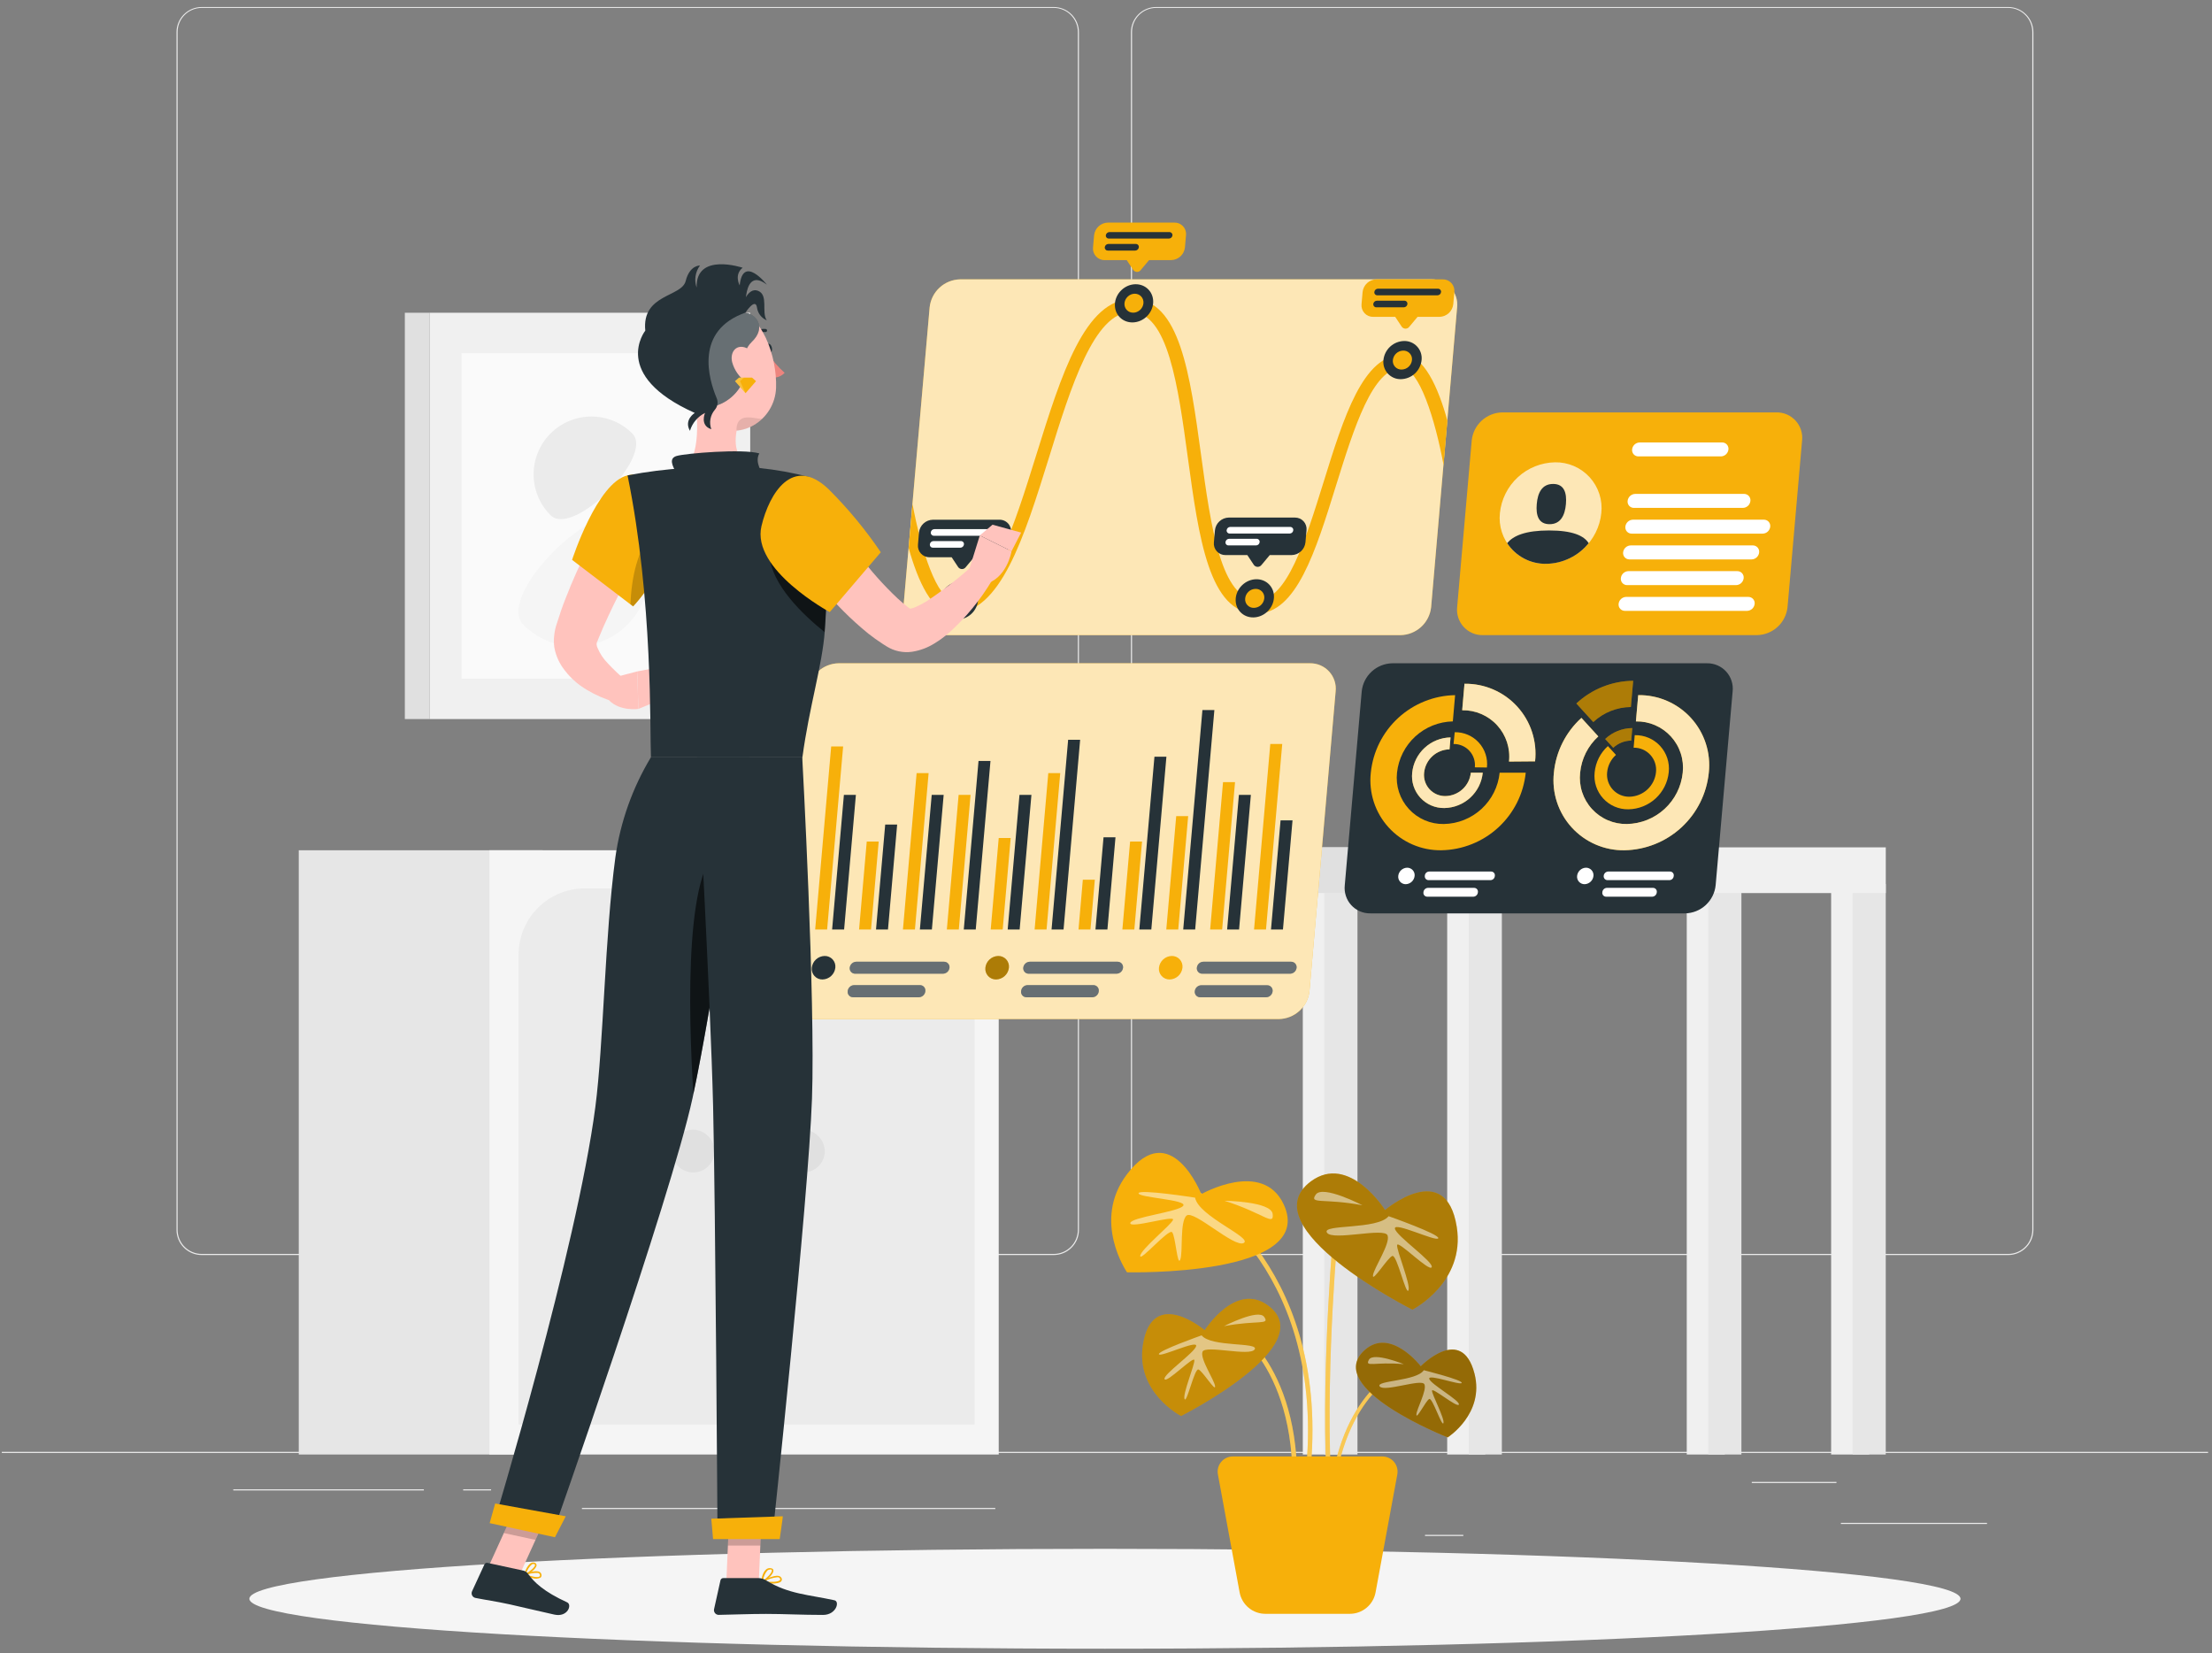 <svg width="277" height="207" viewBox="0 0 277 207" fill="none" xmlns="http://www.w3.org/2000/svg">
<rect x="0" y="0" width="277" height="207" fill="#808080" stroke="none"/>
<path d="M248.826 190.68H230.525V190.818H248.826V190.68Z" fill="#EBEBEB"/>
<path d="M183.248 192.183H178.446V192.321H183.248V192.183Z" fill="#EBEBEB"/>
<path d="M229.973 185.552H219.369V185.69H229.973V185.552Z" fill="#EBEBEB"/>
<path d="M53.078 186.48H29.213V186.619H53.078V186.48Z" fill="#EBEBEB"/>
<path d="M61.5 186.48H58.002V186.619H61.5V186.48Z" fill="#EBEBEB"/>
<path d="M124.637 188.812H72.872V188.951H124.637V188.812Z" fill="#EBEBEB"/>
<path d="M131.958 157.145H25.257C24.42 157.145 23.617 156.812 23.026 156.22C22.434 155.629 22.102 154.826 22.102 153.989V4.005C22.109 3.173 22.445 2.378 23.035 1.792C23.626 1.207 24.425 0.878 25.257 0.878H131.958C132.372 0.878 132.783 0.96 133.165 1.118C133.548 1.277 133.896 1.509 134.189 1.802C134.482 2.095 134.714 2.443 134.873 2.826C135.031 3.208 135.113 3.619 135.113 4.033V153.989C135.113 154.404 135.031 154.814 134.873 155.197C134.714 155.58 134.482 155.927 134.189 156.22C133.896 156.513 133.548 156.746 133.165 156.904C132.783 157.063 132.372 157.145 131.958 157.145ZM25.257 0.988C24.457 0.99 23.691 1.308 23.125 1.874C22.559 2.439 22.241 3.206 22.24 4.005V153.989C22.241 154.789 22.559 155.556 23.125 156.121C23.691 156.687 24.457 157.005 25.257 157.006H131.958C132.758 157.005 133.524 156.687 134.09 156.121C134.655 155.556 134.973 154.789 134.975 153.989V4.005C134.973 3.206 134.655 2.439 134.09 1.874C133.524 1.308 132.758 0.99 131.958 0.988H25.257Z" fill="#EBEBEB"/>
<path d="M251.479 157.145H144.778C143.941 157.145 143.139 156.812 142.547 156.22C141.955 155.629 141.623 154.826 141.623 153.989V4.005C141.63 3.173 141.966 2.378 142.557 1.792C143.148 1.207 143.946 0.878 144.778 0.878H251.479C252.316 0.878 253.119 1.21 253.71 1.802C254.302 2.394 254.635 3.196 254.635 4.033V153.989C254.635 154.826 254.302 155.629 253.71 156.22C253.119 156.812 252.316 157.145 251.479 157.145ZM144.778 0.988C143.979 0.99 143.212 1.308 142.646 1.874C142.081 2.439 141.763 3.206 141.761 4.005V153.989C141.763 154.789 142.081 155.556 142.646 156.121C143.212 156.687 143.979 157.005 144.778 157.006H251.479C252.279 157.005 253.046 156.687 253.611 156.121C254.177 155.556 254.495 154.789 254.496 153.989V4.005C254.495 3.206 254.177 2.439 253.611 1.874C253.046 1.308 252.279 0.99 251.479 0.988H144.778Z" fill="#EBEBEB"/>
<path d="M276.51 181.789H0.226V181.927H276.51V181.789Z" fill="#EBEBEB"/>
<path d="M93.947 39.16H53.797V90.035H93.947V39.16Z" fill="#F0F0F0"/>
<path d="M89.952 44.222H57.798V84.968H89.952V44.222Z" fill="#FAFAFA"/>
<path d="M50.697 90.035H53.803L53.803 39.16H50.697L50.697 90.035Z" fill="#E0E0E0"/>
<path d="M78.552 65.225C80.278 66.951 81.248 69.291 81.248 71.731C81.248 74.172 80.278 76.512 78.552 78.238C76.827 79.964 74.486 80.933 72.046 80.933C69.606 80.933 67.265 79.964 65.539 78.238C61.942 74.641 74.955 61.628 78.552 65.225Z" fill="#F5F5F5"/>
<path d="M68.943 64.512C68.27 63.84 67.737 63.042 67.373 62.163C67.01 61.285 66.822 60.343 66.822 59.392C66.822 58.442 67.01 57.5 67.373 56.622C67.737 55.743 68.27 54.945 68.943 54.273C69.615 53.601 70.413 53.067 71.292 52.703C72.17 52.34 73.112 52.152 74.062 52.152C75.013 52.152 75.955 52.34 76.833 52.703C77.712 53.067 78.51 53.601 79.182 54.273C82.006 57.102 71.772 67.341 68.943 64.512Z" fill="#EBEBEB"/>
<path d="M215.993 110.685H211.225V182.121H215.993V110.685Z" fill="#F0F0F0"/>
<path d="M218.071 110.685H213.921V182.121H218.071V110.685Z" fill="#E6E6E6"/>
<path d="M167.914 110.685H163.146V182.121H167.914V110.685Z" fill="#F0F0F0"/>
<path d="M169.992 110.685H165.842V182.121H169.992V110.685Z" fill="#E6E6E6"/>
<path d="M234.073 110.685H229.305V182.121H234.073V110.685Z" fill="#F0F0F0"/>
<path d="M236.145 110.685H231.995V182.121H236.145V110.685Z" fill="#E6E6E6"/>
<path d="M185.994 110.685H181.226V182.121H185.994V110.685Z" fill="#F0F0F0"/>
<path d="M236.15 106.099H163.15V111.823H236.15V106.099Z" fill="#F0F0F0"/>
<path d="M183.921 106.099H163.15V111.823H183.921V106.099Z" fill="#E0E0E0"/>
<path d="M188.072 110.685H183.922V182.121H188.072V110.685Z" fill="#E6E6E6"/>
<path d="M67.948 106.463H37.413V182.121H67.948V106.463Z" fill="#E6E6E6"/>
<path d="M125.067 106.463H61.284V182.121H125.067V106.463Z" fill="#F5F5F5"/>
<path d="M103.335 111.237H113.751C114.84 111.237 115.917 111.452 116.923 111.868C117.929 112.285 118.842 112.895 119.612 113.665C120.382 114.435 120.992 115.348 121.409 116.354C121.825 117.36 122.04 118.437 122.04 119.526V178.363H95.058V119.515C95.061 117.32 95.934 115.217 97.485 113.665C99.037 112.113 101.141 111.24 103.335 111.237Z" fill="#EBEBEB"/>
<path d="M73.22 111.237H83.663C84.752 111.237 85.83 111.452 86.835 111.868C87.841 112.285 88.755 112.895 89.524 113.665C90.294 114.435 90.904 115.348 91.321 116.354C91.738 117.36 91.952 118.437 91.952 119.526V178.363H64.942V119.515C64.945 117.32 65.818 115.217 67.37 113.665C68.922 112.113 71.025 111.24 73.22 111.237Z" fill="#EBEBEB"/>
<path d="M89.488 144.292C89.455 144.814 89.271 145.315 88.958 145.733C88.644 146.151 88.215 146.469 87.724 146.647C87.232 146.824 86.699 146.854 86.191 146.733C85.682 146.612 85.22 146.344 84.862 145.964C84.503 145.583 84.264 145.106 84.173 144.591C84.083 144.076 84.145 143.546 84.352 143.066C84.558 142.586 84.901 142.177 85.337 141.889C85.774 141.601 86.285 141.447 86.808 141.446C87.171 141.457 87.528 141.539 87.859 141.688C88.19 141.837 88.489 142.049 88.737 142.314C88.986 142.578 89.181 142.889 89.309 143.228C89.438 143.568 89.499 143.929 89.488 144.292Z" fill="#E0E0E0"/>
<path d="M103.285 144.292C103.253 144.814 103.069 145.315 102.755 145.734C102.441 146.152 102.012 146.47 101.52 146.647C101.028 146.825 100.495 146.854 99.986 146.732C99.478 146.611 99.016 146.343 98.658 145.962C98.3 145.58 98.061 145.103 97.971 144.588C97.881 144.073 97.943 143.542 98.151 143.062C98.359 142.582 98.702 142.173 99.139 141.886C99.576 141.599 100.088 141.446 100.611 141.446C101.343 141.469 102.036 141.782 102.537 142.316C103.039 142.849 103.308 143.56 103.285 144.292Z" fill="#E0E0E0"/>
<path d="M138.368 206.439C197.539 206.439 245.506 203.638 245.506 200.184C245.506 196.729 197.539 193.929 138.368 193.929C79.198 193.929 31.23 196.729 31.23 200.184C31.23 203.638 79.198 206.439 138.368 206.439Z" fill="#F5F5F5"/>
<path d="M161.864 185.099C161.814 177.191 159.465 172.34 157.498 169.665C156.383 168.044 154.92 166.692 153.216 165.709L153.464 165.189C153.553 165.234 162.344 169.61 162.444 185.082L161.864 185.099Z" fill="#F7B00A"/>
<path d="M164.146 183.7L163.593 183.651C165.859 157.989 148.674 148.971 148.524 148.883L148.784 148.369C148.939 148.458 166.45 157.652 164.146 183.7Z" fill="#F7B00A"/>
<path d="M166.085 184.657C165.472 170.041 167.019 153.796 167.036 153.63L167.588 153.685C167.588 153.851 166.03 170.058 166.643 184.629L166.085 184.657Z" fill="#F7B00A"/>
<path d="M167.229 185.507C168.229 179.274 170.677 175.732 172.55 173.859C173.629 172.715 174.951 171.825 176.418 171.257L176.285 170.814C176.208 170.814 168.743 173.213 166.775 185.435L167.229 185.507Z" fill="#F7B00A"/>
<g opacity="0.3">
<path d="M161.864 185.099C161.814 177.191 159.465 172.34 157.498 169.665C156.383 168.044 154.92 166.692 153.216 165.709L153.464 165.189C153.553 165.234 162.344 169.61 162.444 185.082L161.864 185.099Z" fill="white"/>
<path d="M164.146 183.7L163.593 183.651C165.859 157.989 148.674 148.971 148.524 148.883L148.784 148.369C148.939 148.458 166.45 157.652 164.146 183.7Z" fill="white"/>
<path d="M166.085 184.657C165.472 170.041 167.019 153.796 167.036 153.63L167.588 153.685C167.588 153.851 166.03 170.058 166.643 184.629L166.085 184.657Z" fill="white"/>
<path d="M167.229 185.507C168.229 179.274 170.677 175.732 172.55 173.859C173.629 172.715 174.951 171.825 176.418 171.257L176.285 170.814C176.208 170.814 168.743 173.213 166.775 185.435L167.229 185.507Z" fill="white"/>
</g>
<path d="M150.436 149.519C150.436 149.519 146.618 139.799 141.131 147.021C136.677 152.884 141.131 159.305 141.131 159.305C141.131 159.305 165.018 159.907 160.747 150.79C158.1 145.153 150.436 149.519 150.436 149.519Z" fill="#F7B00A"/>
<g opacity="0.5">
<path d="M149.657 149.961C149.657 149.961 142.617 148.856 142.578 149.409C142.54 149.961 148.751 150.21 148.17 150.978C147.59 151.746 141.606 152.409 141.54 153.144C141.473 153.879 147.148 152.089 146.894 152.741C146.64 153.393 142.849 156.437 142.788 157.244C142.728 158.051 146.347 153.807 146.778 154.288C147.209 154.769 147.43 158.614 147.795 157.73C148.159 156.846 147.717 152.967 148.59 152.205C149.463 151.442 154.586 156.288 155.746 155.636C156.907 154.984 150.066 152.282 149.657 149.961Z" fill="white"/>
<path d="M153.337 150.348C153.337 150.348 159.194 150.425 159.371 152.005C159.548 153.586 158.26 151.911 153.337 150.348Z" fill="white"/>
</g>
<path d="M152.514 184.612L155.232 199.382C155.37 200.136 155.768 200.817 156.357 201.308C156.946 201.799 157.687 202.068 158.454 202.068H169.035C169.802 202.068 170.544 201.799 171.132 201.308C171.721 200.817 172.119 200.136 172.257 199.382L174.981 184.612C175.031 184.338 175.02 184.055 174.95 183.785C174.879 183.515 174.749 183.264 174.571 183.05C174.392 182.835 174.168 182.662 173.915 182.544C173.663 182.425 173.387 182.364 173.108 182.363H154.392C154.112 182.362 153.836 182.422 153.582 182.54C153.328 182.658 153.103 182.831 152.923 183.045C152.744 183.26 152.614 183.512 152.543 183.783C152.472 184.054 152.462 184.337 152.514 184.612Z" fill="#F7B00A"/>
<path d="M150.862 166.56C150.862 166.56 144.297 160.996 143.126 168.378C142.181 174.368 147.9 177.297 147.9 177.297C147.9 177.297 165.477 168.456 158.819 163.482C154.73 160.421 150.862 166.56 150.862 166.56Z" fill="#F7B00A"/>
<path opacity="0.2" d="M150.862 166.56C150.862 166.56 144.297 160.996 143.126 168.378C142.181 174.368 147.9 177.297 147.9 177.297C147.9 177.297 165.477 168.456 158.819 163.482C154.73 160.421 150.862 166.56 150.862 166.56Z" fill="black"/>
<g opacity="0.5">
<path d="M150.475 167.201C150.475 167.201 144.949 169.152 145.126 169.566C145.303 169.981 149.917 167.743 149.795 168.527C149.674 169.312 145.59 172.125 145.834 172.683C146.077 173.241 149.492 169.732 149.563 170.301C149.635 170.87 148.066 174.561 148.337 175.175C148.607 175.788 149.58 171.307 150.077 171.473C150.575 171.638 152.243 174.357 152.16 173.572C152.078 172.788 150.243 170.146 150.586 169.257C150.928 168.367 156.531 169.887 157.117 168.958C157.703 168.03 151.669 168.71 150.475 167.201Z" fill="white"/>
<path d="M153.288 166.046C153.288 166.046 157.57 163.836 158.311 164.891C159.051 165.946 157.488 165.261 153.288 166.046Z" fill="white"/>
</g>
<path d="M173.445 151.508C173.445 151.508 181.065 145.043 182.425 153.624C183.53 160.587 176.871 163.985 176.871 163.985C176.871 163.985 156.426 153.68 164.162 147.916C168.947 144.374 173.445 151.508 173.445 151.508Z" fill="#F7B00A"/>
<path opacity="0.3" d="M173.445 151.508C173.445 151.508 181.065 145.043 182.425 153.624C183.53 160.587 176.871 163.985 176.871 163.985C176.871 163.985 156.426 153.68 164.162 147.916C168.947 144.374 173.445 151.508 173.445 151.508Z" fill="black"/>
<g opacity="0.5">
<path d="M173.893 152.281C173.893 152.281 180.325 154.552 180.109 155.044C179.894 155.536 174.539 152.922 174.678 153.834C174.816 154.746 179.568 158.011 179.286 158.663C179.004 159.315 175.037 155.232 174.954 155.901C174.871 156.569 176.689 160.874 176.374 161.564C176.059 162.255 174.932 157.05 174.352 157.26C173.771 157.47 171.837 160.614 171.931 159.702C172.025 158.791 174.142 155.718 173.76 154.685C173.379 153.652 166.853 155.42 166.168 154.337C165.483 153.254 172.501 154.005 173.893 152.281Z" fill="white"/>
<path d="M170.61 150.911C170.61 150.911 165.637 148.325 164.77 149.574C163.902 150.823 165.742 150 170.61 150.911Z" fill="white"/>
</g>
<path d="M177.915 171.069C177.915 171.069 183.054 165.798 184.646 171.992C185.933 177.02 181.291 179.977 181.291 179.977C181.291 179.977 165.61 173.832 170.881 169.058C174.125 166.129 177.915 171.069 177.915 171.069Z" fill="#F7B00A"/>
<path opacity="0.4" d="M177.915 171.069C177.915 171.069 183.054 165.798 184.646 171.992C185.933 177.02 181.291 179.977 181.291 179.977C181.291 179.977 165.61 173.832 170.881 169.058C174.125 166.129 177.915 171.069 177.915 171.069Z" fill="black"/>
<g opacity="0.5">
<path d="M178.297 171.566C178.297 171.566 183.165 172.782 183.043 173.152C182.922 173.522 178.816 171.981 178.977 172.644C179.137 173.307 182.845 175.368 182.69 175.86C182.535 176.352 179.336 173.65 179.325 174.13C179.314 174.611 180.938 177.645 180.756 178.186C180.573 178.728 179.385 174.976 178.977 175.169C178.568 175.363 177.363 177.805 177.369 177.131C177.374 176.457 178.728 174.053 178.369 173.324C178.01 172.594 173.351 174.34 172.777 173.594C172.202 172.848 177.396 172.948 178.297 171.566Z" fill="white"/>
<path d="M175.794 170.809C175.794 170.809 171.97 169.257 171.423 170.257C170.876 171.257 172.169 170.478 175.794 170.809Z" fill="white"/>
</g>
<path d="M211.014 114.364H171.611C171.16 114.373 170.712 114.285 170.298 114.106C169.884 113.928 169.513 113.664 169.209 113.331C168.905 112.998 168.676 112.604 168.537 112.175C168.397 111.746 168.351 111.293 168.4 110.845L170.522 86.576C170.619 85.622 171.062 84.736 171.768 84.087C172.473 83.437 173.392 83.068 174.351 83.05H213.755C214.206 83.042 214.654 83.13 215.069 83.309C215.484 83.487 215.856 83.752 216.16 84.086C216.464 84.419 216.694 84.814 216.834 85.243C216.974 85.673 217.02 86.127 216.971 86.576L214.844 110.839C214.748 111.794 214.305 112.68 213.599 113.33C212.893 113.979 211.973 114.348 211.014 114.364Z" fill="#263238"/>
<path d="M187.795 96.749C187.618 98.49 186.809 100.105 185.521 101.29C184.232 102.474 182.555 103.145 180.805 103.175C179.982 103.19 179.165 103.03 178.409 102.704C177.653 102.379 176.975 101.896 176.42 101.288C175.865 100.68 175.446 99.96 175.191 99.178C174.937 98.395 174.852 97.567 174.942 96.749C175.127 95.011 175.939 93.401 177.226 92.219C178.512 91.037 180.185 90.365 181.932 90.328L182.219 87.04C179.577 87.087 177.043 88.101 175.097 89.89C173.151 91.679 171.928 94.119 171.66 96.749C171.524 97.984 171.653 99.233 172.037 100.415C172.421 101.596 173.052 102.682 173.888 103.601C174.725 104.52 175.747 105.25 176.887 105.743C178.027 106.237 179.259 106.482 180.501 106.463C183.145 106.416 185.679 105.401 187.625 103.611C189.571 101.821 190.793 99.379 191.061 96.749H187.795Z" fill="#F7B00A"/>
<path d="M192.232 95.329C192.368 94.094 192.239 92.844 191.855 91.663C191.471 90.481 190.84 89.395 190.003 88.476C189.167 87.558 188.145 86.827 187.005 86.334C185.865 85.84 184.633 85.595 183.391 85.614L183.104 88.93C183.926 88.915 184.743 89.076 185.498 89.402C186.254 89.728 186.932 90.211 187.486 90.819C188.041 91.427 188.46 92.146 188.715 92.928C188.97 93.71 189.056 94.538 188.966 95.356L192.232 95.329Z" fill="#F7B00A"/>
<path opacity="0.7" d="M192.232 95.329C192.368 94.094 192.239 92.844 191.855 91.663C191.471 90.481 190.84 89.395 190.003 88.476C189.167 87.558 188.145 86.827 187.005 86.334C185.865 85.84 184.633 85.595 183.391 85.614L183.104 88.93C183.926 88.915 184.743 89.076 185.498 89.402C186.254 89.728 186.932 90.211 187.486 90.819C188.041 91.427 188.46 92.146 188.715 92.928C188.97 93.71 189.056 94.538 188.966 95.356L192.232 95.329Z" fill="white"/>
<path d="M184.187 96.749C184.106 97.542 183.738 98.278 183.151 98.817C182.565 99.357 181.801 99.663 181.004 99.678C180.63 99.684 180.258 99.61 179.914 99.462C179.57 99.313 179.261 99.093 179.009 98.816C178.756 98.539 178.566 98.211 178.45 97.855C178.333 97.499 178.294 97.122 178.335 96.749C178.416 95.957 178.785 95.222 179.372 94.683C179.958 94.144 180.722 93.839 181.518 93.826L181.645 92.334C180.443 92.356 179.29 92.818 178.405 93.633C177.52 94.447 176.965 95.558 176.843 96.754C176.781 97.317 176.84 97.886 177.015 98.424C177.19 98.962 177.477 99.457 177.859 99.875C178.24 100.293 178.706 100.626 179.225 100.85C179.745 101.074 180.306 101.185 180.872 101.175C182.075 101.154 183.229 100.693 184.115 99.878C185.001 99.063 185.557 97.952 185.679 96.754L184.187 96.749Z" fill="#F7B00A"/>
<path opacity="0.7" d="M184.187 96.749C184.106 97.542 183.738 98.278 183.151 98.817C182.565 99.357 181.801 99.663 181.004 99.678C180.63 99.684 180.258 99.61 179.914 99.462C179.57 99.313 179.261 99.093 179.009 98.816C178.756 98.539 178.566 98.211 178.45 97.855C178.333 97.499 178.294 97.122 178.335 96.749C178.416 95.957 178.785 95.222 179.372 94.683C179.958 94.144 180.722 93.839 181.518 93.826L181.645 92.334C180.443 92.356 179.29 92.818 178.405 93.633C177.52 94.447 176.965 95.558 176.843 96.754C176.781 97.317 176.84 97.886 177.015 98.424C177.19 98.962 177.477 99.457 177.859 99.875C178.24 100.293 178.706 100.626 179.225 100.85C179.745 101.074 180.306 101.185 180.872 101.175C182.075 101.154 183.229 100.693 184.115 99.878C185.001 99.063 185.557 97.952 185.679 96.754L184.187 96.749Z" fill="white"/>
<path d="M186.203 96.102C186.266 95.539 186.207 94.969 186.032 94.431C185.856 93.892 185.568 93.398 185.186 92.979C184.805 92.561 184.338 92.229 183.818 92.005C183.298 91.781 182.736 91.671 182.17 91.681L182.021 93.157C182.395 93.151 182.766 93.224 183.11 93.373C183.453 93.521 183.761 93.74 184.014 94.017C184.266 94.293 184.457 94.62 184.573 94.976C184.69 95.331 184.729 95.708 184.689 96.08L186.203 96.102Z" fill="#F7B00A"/>
<path d="M205.146 87.04L204.859 90.328C205.681 90.313 206.498 90.473 207.253 90.798C208.009 91.123 208.687 91.606 209.242 92.213C209.796 92.821 210.215 93.539 210.47 94.321C210.726 95.103 210.811 95.931 210.722 96.749C210.545 98.489 209.736 100.104 208.449 101.288C207.162 102.472 205.486 103.144 203.737 103.175C202.914 103.191 202.097 103.031 201.34 102.706C200.583 102.381 199.905 101.898 199.35 101.29C198.795 100.682 198.376 99.962 198.122 99.179C197.867 98.396 197.783 97.567 197.874 96.749C198.041 95.004 198.853 93.385 200.151 92.207L198.035 89.886C196.072 91.665 194.842 94.112 194.587 96.749C194.451 97.984 194.579 99.233 194.964 100.415C195.348 101.596 195.979 102.682 196.815 103.601C197.651 104.52 198.673 105.25 199.814 105.743C200.954 106.237 202.186 106.482 203.428 106.463C206.071 106.414 208.605 105.399 210.551 103.609C212.496 101.819 213.719 99.379 213.987 96.749C214.122 95.514 213.993 94.265 213.608 93.085C213.224 91.904 212.593 90.819 211.757 89.9C210.92 88.982 209.899 88.252 208.759 87.759C207.619 87.266 206.388 87.021 205.146 87.04Z" fill="#F7B00A"/>
<path opacity="0.7" d="M205.146 87.04L204.859 90.328C205.681 90.313 206.498 90.473 207.253 90.798C208.009 91.123 208.687 91.606 209.242 92.213C209.796 92.821 210.215 93.539 210.47 94.321C210.726 95.103 210.811 95.931 210.722 96.749C210.545 98.489 209.736 100.104 208.449 101.288C207.162 102.472 205.486 103.144 203.737 103.175C202.914 103.191 202.097 103.031 201.34 102.706C200.583 102.381 199.905 101.898 199.35 101.29C198.795 100.682 198.376 99.962 198.122 99.179C197.867 98.396 197.783 97.567 197.874 96.749C198.041 95.004 198.853 93.385 200.151 92.207L198.035 89.886C196.072 91.665 194.842 94.112 194.587 96.749C194.451 97.984 194.579 99.233 194.964 100.415C195.348 101.596 195.979 102.682 196.815 103.601C197.651 104.52 198.673 105.25 199.814 105.743C200.954 106.237 202.186 106.482 203.428 106.463C206.071 106.414 208.605 105.399 210.551 103.609C212.496 101.819 213.719 99.379 213.987 96.749C214.122 95.514 213.993 94.265 213.608 93.085C213.224 91.904 212.593 90.819 211.757 89.9C210.92 88.982 209.899 88.252 208.759 87.759C207.619 87.266 206.388 87.021 205.146 87.04Z" fill="white"/>
<path d="M197.398 88.084L199.52 90.411C200.797 89.214 202.478 88.541 204.228 88.526L204.516 85.244C201.871 85.266 199.331 86.28 197.398 88.084Z" fill="#F7B00A"/>
<path opacity="0.3" d="M197.398 88.084L199.52 90.411C200.797 89.214 202.478 88.541 204.228 88.526L204.516 85.244C201.871 85.266 199.331 86.28 197.398 88.084Z" fill="black"/>
<path d="M204.71 92.052L204.572 93.621C204.965 93.613 205.356 93.69 205.718 93.845C206.079 94 206.404 94.231 206.669 94.522C206.934 94.813 207.134 95.157 207.256 95.532C207.377 95.906 207.417 96.302 207.373 96.694C207.289 97.521 206.905 98.289 206.295 98.853C205.684 99.418 204.889 99.74 204.058 99.76C203.665 99.768 203.274 99.692 202.913 99.537C202.552 99.382 202.227 99.152 201.962 98.862C201.697 98.571 201.497 98.228 201.375 97.854C201.253 97.48 201.213 97.084 201.256 96.694C201.339 95.857 201.733 95.081 202.361 94.522L201.35 93.417C200.408 94.266 199.817 95.437 199.692 96.699C199.627 97.29 199.688 97.887 199.872 98.452C200.056 99.017 200.359 99.536 200.759 99.975C201.16 100.414 201.65 100.762 202.195 100.997C202.741 101.231 203.331 101.347 203.925 101.335C205.187 101.313 206.398 100.829 207.328 99.975C208.257 99.121 208.842 97.955 208.97 96.699C209.036 96.106 208.975 95.505 208.79 94.937C208.605 94.369 208.3 93.847 207.896 93.407C207.493 92.967 206.999 92.618 206.45 92.384C205.9 92.151 205.307 92.037 204.71 92.052Z" fill="#F7B00A"/>
<path d="M201.007 92.527L202.018 93.632C202.632 93.062 203.435 92.741 204.273 92.731L204.405 91.162C203.142 91.176 201.929 91.663 201.007 92.527Z" fill="#F7B00A"/>
<path opacity="0.3" d="M201.007 92.527L202.018 93.632C202.632 93.062 203.435 92.741 204.273 92.731L204.405 91.162C203.142 91.176 201.929 91.663 201.007 92.527Z" fill="black"/>
<path d="M176.042 110.712C175.91 110.715 175.778 110.689 175.657 110.636C175.535 110.584 175.426 110.506 175.336 110.409C175.247 110.311 175.18 110.195 175.138 110.07C175.097 109.944 175.083 109.811 175.097 109.679C175.125 109.402 175.252 109.145 175.456 108.955C175.659 108.765 175.924 108.655 176.202 108.646C176.335 108.643 176.466 108.669 176.588 108.722C176.709 108.774 176.818 108.851 176.908 108.949C176.997 109.047 177.065 109.162 177.106 109.288C177.147 109.414 177.161 109.547 177.147 109.679C177.118 109.955 176.99 110.212 176.787 110.402C176.584 110.592 176.32 110.702 176.042 110.712Z" fill="white"/>
<path d="M186.64 110.204H178.904C178.836 110.206 178.769 110.193 178.707 110.167C178.645 110.141 178.589 110.101 178.543 110.052C178.498 110.002 178.463 109.943 178.443 109.878C178.422 109.814 178.415 109.746 178.423 109.679C178.423 109.532 178.481 109.392 178.585 109.288C178.689 109.185 178.829 109.126 178.976 109.126H186.712C186.782 109.124 186.852 109.137 186.916 109.164C186.981 109.192 187.038 109.234 187.085 109.287C187.131 109.34 187.164 109.403 187.183 109.471C187.202 109.539 187.205 109.61 187.192 109.679C187.185 109.821 187.124 109.954 187.021 110.052C186.918 110.15 186.782 110.204 186.64 110.204Z" fill="white"/>
<path d="M184.513 112.276H178.733C178.663 112.278 178.594 112.264 178.53 112.236C178.466 112.208 178.409 112.166 178.363 112.113C178.317 112.06 178.283 111.998 178.264 111.931C178.245 111.863 178.241 111.793 178.252 111.724C178.26 111.58 178.321 111.444 178.423 111.342C178.525 111.24 178.661 111.179 178.805 111.171H184.59C184.66 111.169 184.73 111.183 184.794 111.211C184.858 111.239 184.915 111.281 184.961 111.334C185.007 111.387 185.04 111.449 185.06 111.517C185.079 111.584 185.083 111.655 185.071 111.724C185.062 111.868 185 112.004 184.897 112.106C184.794 112.208 184.658 112.268 184.513 112.276Z" fill="white"/>
<path d="M198.443 110.712C198.31 110.715 198.178 110.69 198.056 110.638C197.934 110.586 197.824 110.509 197.734 110.411C197.644 110.313 197.576 110.197 197.534 110.071C197.493 109.945 197.478 109.811 197.493 109.679C197.521 109.402 197.648 109.145 197.851 108.955C198.054 108.765 198.32 108.655 198.598 108.646C198.73 108.643 198.862 108.669 198.983 108.722C199.105 108.774 199.214 108.851 199.303 108.949C199.393 109.047 199.46 109.162 199.501 109.288C199.543 109.414 199.557 109.547 199.543 109.679C199.514 109.954 199.387 110.21 199.185 110.4C198.983 110.59 198.72 110.701 198.443 110.712Z" fill="white"/>
<path d="M209.042 110.204H201.306C201.238 110.205 201.172 110.192 201.11 110.165C201.048 110.139 200.992 110.099 200.947 110.05C200.902 110 200.867 109.941 200.846 109.877C200.825 109.813 200.818 109.746 200.825 109.679C200.833 109.535 200.894 109.399 200.996 109.297C201.098 109.195 201.233 109.134 201.377 109.126H209.113C209.184 109.124 209.254 109.137 209.318 109.164C209.383 109.192 209.44 109.234 209.486 109.287C209.532 109.34 209.566 109.403 209.585 109.471C209.603 109.539 209.607 109.61 209.594 109.679C209.587 109.821 209.526 109.954 209.423 110.052C209.32 110.15 209.183 110.204 209.042 110.204Z" fill="white"/>
<path d="M206.914 112.276H201.135C201.065 112.278 200.995 112.264 200.931 112.236C200.867 112.208 200.81 112.166 200.764 112.113C200.718 112.06 200.685 111.998 200.665 111.931C200.646 111.863 200.642 111.793 200.654 111.724C200.662 111.58 200.723 111.444 200.824 111.342C200.926 111.24 201.062 111.179 201.206 111.171H206.992C207.062 111.169 207.131 111.183 207.195 111.211C207.259 111.239 207.316 111.281 207.362 111.334C207.408 111.387 207.442 111.449 207.461 111.517C207.48 111.584 207.484 111.655 207.473 111.724C207.463 111.868 207.401 112.004 207.298 112.106C207.196 112.208 207.059 112.268 206.914 112.276Z" fill="white"/>
<path d="M160.144 127.598H101.113C100.663 127.607 100.215 127.519 99.801 127.34C99.386 127.162 99.015 126.898 98.71 126.565C98.406 126.232 98.177 125.838 98.036 125.409C97.896 124.98 97.849 124.527 97.897 124.079L101.18 86.576C101.277 85.621 101.72 84.736 102.426 84.087C103.131 83.437 104.05 83.068 105.009 83.05H164.046C164.497 83.043 164.944 83.132 165.358 83.31C165.772 83.489 166.143 83.754 166.447 84.088C166.751 84.421 166.98 84.816 167.119 85.245C167.259 85.674 167.305 86.127 167.256 86.576L163.979 124.101C163.876 125.051 163.429 125.93 162.723 126.574C162.017 127.218 161.1 127.582 160.144 127.598Z" fill="#F7B00A"/>
<path opacity="0.7" d="M160.144 127.598H101.113C100.663 127.607 100.215 127.519 99.801 127.34C99.386 127.162 99.015 126.898 98.71 126.565C98.406 126.232 98.177 125.838 98.036 125.409C97.896 124.98 97.849 124.527 97.897 124.079L101.18 86.576C101.277 85.621 101.72 84.736 102.426 84.087C103.131 83.437 104.05 83.068 105.009 83.05H164.046C164.497 83.043 164.944 83.132 165.358 83.31C165.772 83.489 166.143 83.754 166.447 84.088C166.751 84.421 166.98 84.816 167.119 85.245C167.259 85.674 167.305 86.127 167.256 86.576L163.979 124.101C163.876 125.051 163.429 125.93 162.723 126.574C162.017 127.218 161.1 127.582 160.144 127.598Z" fill="white"/>
<path d="M103.578 116.386H102.08L104.086 93.466H105.583L103.578 116.386Z" fill="#F7B00A"/>
<path d="M105.705 116.387H104.202L105.678 99.528H107.18L105.705 116.387Z" fill="#263238"/>
<path d="M109.076 116.386H107.578L108.54 105.368H110.037L109.076 116.386Z" fill="#F7B00A"/>
<path d="M111.198 116.387H109.7L110.85 103.247H112.347L111.198 116.387Z" fill="#263238"/>
<path d="M114.574 116.387H113.071L114.784 96.804H116.287L114.574 116.387Z" fill="#F7B00A"/>
<path d="M116.696 116.387H115.193L116.674 99.528H118.172L116.696 116.387Z" fill="#263238"/>
<path d="M120.067 116.387H118.569L120.045 99.528H121.542L120.067 116.387Z" fill="#F7B00A"/>
<path d="M122.189 116.386H120.691L122.537 95.278H124.034L122.189 116.386Z" fill="#263238"/>
<path d="M125.565 116.387H124.062L125.067 104.927H126.565L125.565 116.387Z" fill="#F7B00A"/>
<path d="M127.687 116.387H126.189L127.665 99.528H129.162L127.687 116.387Z" fill="#263238"/>
<path d="M131.057 116.387H129.56L131.273 96.804H132.77L131.057 116.387Z" fill="#F7B00A"/>
<path d="M133.185 116.386H131.682L133.759 92.626H135.262L133.185 116.386Z" fill="#263238"/>
<path d="M136.555 116.387H135.058L135.599 110.148H137.102L136.555 116.387Z" fill="#F7B00A"/>
<path d="M138.677 116.387H137.18L138.191 104.838H139.688L138.677 116.387Z" fill="#263238"/>
<path d="M142.048 116.386H140.551L141.518 105.368H143.015L142.048 116.386Z" fill="#F7B00A"/>
<path d="M144.175 116.387H142.672L144.567 94.748H146.065L144.175 116.387Z" fill="#263238"/>
<path d="M147.546 116.387H146.049L147.292 102.186H148.79L147.546 116.387Z" fill="#F7B00A"/>
<path d="M149.667 116.387H148.17L150.574 88.907H152.071L149.667 116.387Z" fill="#263238"/>
<path d="M153.044 116.387H151.541L153.155 97.936H154.658L153.044 116.387Z" fill="#F7B00A"/>
<path d="M155.165 116.387H153.668L155.143 99.528H156.641L155.165 116.387Z" fill="#263238"/>
<path d="M158.537 116.386H157.039L159.073 93.156H160.57L158.537 116.386Z" fill="#F7B00A"/>
<path d="M160.659 116.386H159.161L160.36 102.716H161.858L160.659 116.386Z" fill="#263238"/>
<path d="M103.004 122.642C102.815 122.646 102.627 122.61 102.454 122.536C102.28 122.462 102.124 122.352 101.996 122.212C101.869 122.073 101.772 121.909 101.713 121.729C101.655 121.55 101.635 121.36 101.655 121.172C101.699 120.774 101.886 120.405 102.18 120.134C102.475 119.863 102.858 119.708 103.258 119.697C103.447 119.692 103.635 119.729 103.809 119.803C103.983 119.877 104.14 119.988 104.267 120.128C104.395 120.268 104.491 120.433 104.55 120.613C104.608 120.793 104.627 120.984 104.606 121.172C104.561 121.569 104.374 121.936 104.079 122.206C103.785 122.476 103.403 122.631 103.004 122.642Z" fill="#263238"/>
<path d="M118.083 121.918H107.092C106.997 121.921 106.901 121.902 106.813 121.865C106.725 121.827 106.646 121.771 106.581 121.7C106.516 121.63 106.467 121.546 106.437 121.455C106.407 121.364 106.397 121.268 106.407 121.172C106.429 120.969 106.524 120.781 106.674 120.642C106.825 120.504 107.021 120.425 107.225 120.421H118.216C118.312 120.42 118.407 120.439 118.495 120.477C118.583 120.515 118.662 120.572 118.727 120.643C118.792 120.714 118.841 120.798 118.871 120.889C118.901 120.98 118.911 121.077 118.901 121.172C118.879 121.375 118.784 121.563 118.633 121.701C118.483 121.838 118.287 121.916 118.083 121.918Z" fill="#263238"/>
<path d="M115.066 124.868H106.833C106.735 124.87 106.639 124.851 106.549 124.811C106.46 124.772 106.38 124.714 106.316 124.641C106.251 124.568 106.203 124.482 106.175 124.389C106.147 124.295 106.139 124.197 106.153 124.1C106.172 123.897 106.266 123.708 106.415 123.569C106.565 123.43 106.761 123.352 106.965 123.349H115.193C115.289 123.347 115.385 123.365 115.474 123.403C115.562 123.441 115.642 123.497 115.707 123.569C115.772 123.64 115.821 123.724 115.85 123.816C115.88 123.908 115.889 124.005 115.878 124.1C115.862 124.306 115.77 124.499 115.62 124.64C115.47 124.782 115.272 124.864 115.066 124.868Z" fill="#263238"/>
<path opacity="0.3" d="M118.083 121.918H107.092C106.997 121.921 106.901 121.902 106.813 121.865C106.725 121.827 106.646 121.771 106.581 121.7C106.516 121.63 106.467 121.546 106.437 121.455C106.407 121.364 106.397 121.268 106.407 121.172C106.429 120.969 106.524 120.781 106.674 120.642C106.825 120.504 107.021 120.425 107.225 120.421H118.216C118.312 120.42 118.407 120.439 118.495 120.477C118.583 120.515 118.662 120.572 118.727 120.643C118.792 120.714 118.841 120.798 118.871 120.889C118.901 120.98 118.911 121.077 118.901 121.172C118.879 121.375 118.784 121.563 118.633 121.701C118.483 121.838 118.287 121.916 118.083 121.918Z" fill="white"/>
<path opacity="0.3" d="M115.066 124.868H106.833C106.735 124.87 106.639 124.851 106.549 124.811C106.46 124.772 106.38 124.714 106.316 124.641C106.251 124.568 106.203 124.482 106.175 124.389C106.147 124.295 106.139 124.197 106.153 124.1C106.172 123.897 106.266 123.708 106.415 123.569C106.565 123.43 106.761 123.352 106.965 123.349H115.193C115.289 123.347 115.385 123.365 115.474 123.403C115.562 123.441 115.642 123.497 115.707 123.569C115.772 123.64 115.821 123.724 115.85 123.816C115.88 123.908 115.889 124.005 115.878 124.1C115.862 124.306 115.77 124.499 115.62 124.64C115.47 124.782 115.272 124.864 115.066 124.868Z" fill="white"/>
<path d="M124.741 122.642C124.553 122.645 124.366 122.608 124.192 122.534C124.019 122.46 123.864 122.35 123.736 122.211C123.609 122.072 123.512 121.907 123.453 121.728C123.394 121.549 123.373 121.36 123.393 121.172C123.437 120.774 123.623 120.405 123.918 120.134C124.212 119.863 124.595 119.708 124.995 119.697C125.185 119.692 125.373 119.729 125.547 119.803C125.721 119.877 125.877 119.988 126.005 120.128C126.133 120.268 126.229 120.433 126.287 120.613C126.346 120.793 126.365 120.984 126.344 121.172C126.299 121.569 126.112 121.936 125.817 122.206C125.523 122.476 125.141 122.631 124.741 122.642Z" fill="#F7B00A"/>
<path opacity="0.3" d="M124.741 122.642C124.553 122.645 124.366 122.608 124.192 122.534C124.019 122.46 123.864 122.35 123.736 122.211C123.609 122.072 123.512 121.907 123.453 121.728C123.394 121.549 123.373 121.36 123.393 121.172C123.437 120.774 123.623 120.405 123.918 120.134C124.212 119.863 124.595 119.708 124.995 119.697C125.185 119.692 125.373 119.729 125.547 119.803C125.721 119.877 125.877 119.988 126.005 120.128C126.133 120.268 126.229 120.433 126.287 120.613C126.346 120.793 126.365 120.984 126.344 121.172C126.299 121.569 126.112 121.936 125.817 122.206C125.523 122.476 125.141 122.631 124.741 122.642Z" fill="black"/>
<path d="M139.815 121.918H128.825C128.729 121.921 128.634 121.902 128.546 121.865C128.457 121.827 128.378 121.771 128.313 121.7C128.249 121.63 128.2 121.546 128.17 121.455C128.14 121.364 128.129 121.268 128.14 121.172C128.161 120.969 128.256 120.781 128.407 120.642C128.557 120.504 128.753 120.425 128.957 120.421H139.948C140.044 120.42 140.139 120.439 140.228 120.477C140.316 120.515 140.395 120.572 140.46 120.643C140.524 120.714 140.573 120.798 140.603 120.889C140.633 120.98 140.643 121.077 140.633 121.172C140.612 121.375 140.516 121.563 140.366 121.701C140.215 121.838 140.019 121.916 139.815 121.918Z" fill="#263238"/>
<path d="M136.799 124.868H128.571C128.471 124.873 128.372 124.856 128.28 124.819C128.188 124.781 128.106 124.723 128.039 124.65C127.972 124.576 127.922 124.489 127.892 124.394C127.863 124.299 127.855 124.199 127.869 124.1C127.888 123.897 127.981 123.708 128.131 123.569C128.281 123.43 128.477 123.352 128.681 123.349H136.909C137.005 123.347 137.101 123.365 137.19 123.403C137.278 123.441 137.358 123.497 137.423 123.569C137.488 123.64 137.537 123.724 137.566 123.816C137.596 123.908 137.605 124.005 137.594 124.1C137.579 124.304 137.49 124.495 137.343 124.636C137.196 124.778 137.002 124.861 136.799 124.868Z" fill="#263238"/>
<path opacity="0.3" d="M139.815 121.918H128.825C128.729 121.921 128.634 121.902 128.546 121.865C128.457 121.827 128.378 121.771 128.313 121.7C128.249 121.63 128.2 121.546 128.17 121.455C128.14 121.364 128.129 121.268 128.14 121.172C128.161 120.969 128.256 120.781 128.407 120.642C128.557 120.504 128.753 120.425 128.957 120.421H139.948C140.044 120.42 140.139 120.439 140.228 120.477C140.316 120.515 140.395 120.572 140.46 120.643C140.524 120.714 140.573 120.798 140.603 120.889C140.633 120.98 140.643 121.077 140.633 121.172C140.612 121.375 140.516 121.563 140.366 121.701C140.215 121.838 140.019 121.916 139.815 121.918Z" fill="white"/>
<path opacity="0.3" d="M136.799 124.868H128.571C128.471 124.873 128.372 124.856 128.28 124.819C128.188 124.781 128.106 124.723 128.039 124.65C127.972 124.576 127.922 124.489 127.892 124.394C127.863 124.299 127.855 124.199 127.869 124.1C127.888 123.897 127.981 123.708 128.131 123.569C128.281 123.43 128.477 123.352 128.681 123.349H136.909C137.005 123.347 137.101 123.365 137.19 123.403C137.278 123.441 137.358 123.497 137.423 123.569C137.488 123.64 137.537 123.724 137.566 123.816C137.596 123.908 137.605 124.005 137.594 124.1C137.579 124.304 137.49 124.495 137.343 124.636C137.196 124.778 137.002 124.861 136.799 124.868Z" fill="white"/>
<path d="M146.474 122.642C146.285 122.645 146.098 122.608 145.925 122.534C145.752 122.46 145.597 122.349 145.47 122.21C145.343 122.071 145.247 121.907 145.189 121.728C145.13 121.549 145.11 121.359 145.131 121.172C145.175 120.774 145.361 120.405 145.656 120.134C145.95 119.863 146.333 119.707 146.733 119.697C146.922 119.693 147.11 119.73 147.283 119.804C147.457 119.879 147.612 119.99 147.739 120.13C147.866 120.27 147.962 120.435 148.02 120.614C148.078 120.794 148.097 120.984 148.076 121.172C148.031 121.569 147.844 121.936 147.55 122.206C147.255 122.476 146.873 122.631 146.474 122.642Z" fill="#F7B00A"/>
<path d="M161.575 121.918H150.557C150.462 121.921 150.367 121.902 150.279 121.865C150.191 121.827 150.112 121.771 150.047 121.7C149.983 121.63 149.934 121.546 149.905 121.455C149.876 121.364 149.866 121.267 149.878 121.172C149.897 120.969 149.99 120.78 150.14 120.641C150.29 120.503 150.486 120.424 150.69 120.421H161.68C161.777 120.42 161.872 120.439 161.96 120.477C162.048 120.515 162.127 120.572 162.192 120.643C162.257 120.714 162.306 120.798 162.336 120.889C162.366 120.98 162.376 121.077 162.366 121.172C162.345 121.371 162.254 121.555 162.109 121.692C161.964 121.829 161.775 121.909 161.575 121.918Z" fill="#263238"/>
<path d="M158.531 124.869H150.303C150.207 124.871 150.111 124.853 150.022 124.815C149.934 124.777 149.854 124.72 149.789 124.649C149.724 124.578 149.675 124.494 149.646 124.402C149.616 124.31 149.607 124.213 149.618 124.117C149.637 123.914 149.73 123.725 149.88 123.586C150.03 123.448 150.226 123.369 150.43 123.366H158.663C158.76 123.362 158.855 123.378 158.945 123.414C159.034 123.45 159.115 123.504 159.181 123.574C159.248 123.643 159.299 123.726 159.33 123.817C159.362 123.908 159.374 124.005 159.365 124.101C159.35 124.311 159.255 124.507 159.1 124.65C158.945 124.793 158.741 124.871 158.531 124.869Z" fill="#263238"/>
<path opacity="0.3" d="M161.575 121.918H150.557C150.462 121.921 150.367 121.902 150.279 121.865C150.191 121.827 150.112 121.771 150.047 121.7C149.983 121.63 149.934 121.546 149.905 121.455C149.876 121.364 149.866 121.267 149.878 121.172C149.897 120.969 149.99 120.78 150.14 120.641C150.29 120.503 150.486 120.424 150.69 120.421H161.68C161.777 120.42 161.872 120.439 161.96 120.477C162.048 120.515 162.127 120.572 162.192 120.643C162.257 120.714 162.306 120.798 162.336 120.889C162.366 120.98 162.376 121.077 162.366 121.172C162.345 121.371 162.254 121.555 162.109 121.692C161.964 121.829 161.775 121.909 161.575 121.918Z" fill="white"/>
<path opacity="0.3" d="M158.531 124.869H150.303C150.207 124.871 150.111 124.853 150.022 124.815C149.934 124.777 149.854 124.72 149.789 124.649C149.724 124.578 149.675 124.494 149.646 124.402C149.616 124.31 149.607 124.213 149.618 124.117C149.637 123.914 149.73 123.725 149.88 123.586C150.03 123.448 150.226 123.369 150.43 123.366H158.663C158.76 123.362 158.855 123.378 158.945 123.414C159.034 123.45 159.115 123.504 159.181 123.574C159.248 123.643 159.299 123.726 159.33 123.817C159.362 123.908 159.374 124.005 159.365 124.101C159.35 124.311 159.255 124.507 159.1 124.65C158.945 124.793 158.741 124.871 158.531 124.869Z" fill="white"/>
<path d="M220.015 79.525H185.69C185.239 79.534 184.791 79.446 184.377 79.267C183.963 79.089 183.591 78.825 183.287 78.492C182.982 78.159 182.753 77.765 182.612 77.336C182.472 76.907 182.425 76.454 182.474 76.006L184.297 55.157C184.394 54.203 184.838 53.319 185.543 52.67C186.249 52.021 187.168 51.654 188.126 51.637H222.452C222.903 51.629 223.351 51.717 223.765 51.895C224.179 52.074 224.551 52.338 224.855 52.671C225.159 53.004 225.389 53.398 225.529 53.826C225.669 54.255 225.717 54.709 225.668 55.157L223.845 76.028C223.742 76.977 223.297 77.857 222.592 78.501C221.886 79.145 220.97 79.509 220.015 79.525Z" fill="#F7B00A"/>
<path d="M200.526 64.241C200.35 65.96 199.551 67.555 198.279 68.726C197.008 69.897 195.352 70.562 193.625 70.596C192.811 70.61 192.004 70.451 191.256 70.129C190.509 69.807 189.839 69.329 189.291 68.728C188.742 68.127 188.328 67.416 188.076 66.642C187.824 65.868 187.739 65.05 187.828 64.241C188.002 62.521 188.801 60.925 190.073 59.754C191.344 58.583 193.001 57.918 194.73 57.887C195.543 57.872 196.351 58.032 197.098 58.353C197.845 58.676 198.515 59.153 199.064 59.754C199.612 60.355 200.026 61.066 200.278 61.84C200.53 62.614 200.615 63.432 200.526 64.241Z" fill="#F7B00A"/>
<path opacity="0.7" d="M200.526 64.241C200.35 65.96 199.551 67.555 198.279 68.726C197.008 69.897 195.352 70.562 193.625 70.596C192.811 70.61 192.004 70.451 191.256 70.129C190.509 69.807 189.839 69.329 189.291 68.728C188.742 68.127 188.328 67.416 188.076 66.642C187.824 65.868 187.739 65.05 187.828 64.241C188.002 62.521 188.801 60.925 190.073 59.754C191.344 58.583 193.001 57.918 194.73 57.887C195.543 57.872 196.351 58.032 197.098 58.353C197.845 58.676 198.515 59.153 199.064 59.754C199.612 60.355 200.026 61.066 200.278 61.84C200.53 62.614 200.615 63.432 200.526 64.241Z" fill="white"/>
<path d="M196.094 63.114C195.973 64.507 195.442 65.634 194.05 65.634C192.657 65.634 192.32 64.529 192.442 63.114C192.563 61.7 193.099 60.595 194.492 60.595C195.884 60.595 196.216 61.722 196.094 63.114Z" fill="#263238"/>
<path d="M193.979 66.419C191.067 66.419 189.486 67.066 188.74 68.016C189.27 68.821 189.995 69.479 190.847 69.93C191.698 70.381 192.65 70.61 193.614 70.596C194.637 70.583 195.644 70.345 196.564 69.899C197.485 69.453 198.296 68.81 198.941 68.016C198.36 67.066 196.896 66.419 193.979 66.419Z" fill="#263238"/>
<path d="M215.495 57.147H205.179C205.067 57.149 204.956 57.127 204.853 57.083C204.75 57.039 204.658 56.973 204.583 56.891C204.507 56.808 204.45 56.71 204.416 56.604C204.382 56.497 204.37 56.385 204.383 56.274C204.407 56.037 204.517 55.818 204.692 55.657C204.868 55.496 205.096 55.405 205.333 55.401H215.65C215.762 55.398 215.873 55.42 215.976 55.464C216.078 55.508 216.17 55.574 216.246 55.657C216.321 55.739 216.378 55.837 216.412 55.944C216.447 56.05 216.458 56.163 216.446 56.274C216.422 56.511 216.313 56.731 216.137 56.892C215.962 57.053 215.733 57.144 215.495 57.147Z" fill="white"/>
<path d="M218.247 63.594H204.615C204.503 63.597 204.392 63.575 204.289 63.531C204.187 63.487 204.095 63.421 204.019 63.339C203.944 63.256 203.887 63.158 203.853 63.052C203.818 62.945 203.807 62.833 203.819 62.721C203.844 62.484 203.954 62.264 204.129 62.102C204.304 61.941 204.532 61.848 204.77 61.843H218.402C218.514 61.841 218.625 61.864 218.728 61.908C218.831 61.953 218.923 62.019 218.998 62.102C219.073 62.186 219.13 62.284 219.164 62.391C219.199 62.497 219.21 62.61 219.197 62.721C219.174 62.958 219.065 63.179 218.889 63.34C218.714 63.501 218.485 63.592 218.247 63.594Z" fill="white"/>
<path d="M220.728 66.817H204.333C204.221 66.819 204.11 66.797 204.007 66.753C203.904 66.709 203.812 66.643 203.737 66.561C203.662 66.478 203.605 66.38 203.57 66.274C203.536 66.167 203.525 66.055 203.537 65.944C203.562 65.707 203.672 65.487 203.847 65.327C204.022 65.166 204.25 65.075 204.488 65.07H220.882C220.994 65.068 221.105 65.09 221.208 65.134C221.311 65.178 221.403 65.244 221.478 65.326C221.554 65.409 221.611 65.507 221.645 65.613C221.679 65.72 221.691 65.832 221.678 65.944C221.655 66.181 221.545 66.401 221.37 66.562C221.194 66.723 220.966 66.814 220.728 66.817Z" fill="white"/>
<path d="M219.341 70.044H204.052C203.94 70.045 203.828 70.023 203.726 69.978C203.623 69.933 203.531 69.867 203.455 69.784C203.38 69.701 203.323 69.603 203.289 69.496C203.255 69.389 203.243 69.277 203.256 69.165C203.281 68.929 203.392 68.71 203.567 68.55C203.742 68.389 203.969 68.297 204.206 68.292H219.496C219.608 68.29 219.719 68.311 219.822 68.356C219.924 68.4 220.017 68.465 220.092 68.548C220.167 68.631 220.224 68.729 220.259 68.835C220.293 68.942 220.304 69.054 220.292 69.165C220.269 69.403 220.159 69.624 219.984 69.786C219.809 69.948 219.58 70.04 219.341 70.044Z" fill="white"/>
<path d="M217.385 73.264H203.769C203.658 73.267 203.547 73.245 203.444 73.201C203.341 73.157 203.249 73.091 203.173 73.008C203.098 72.926 203.041 72.828 203.007 72.722C202.972 72.615 202.961 72.502 202.974 72.391C202.997 72.154 203.106 71.933 203.282 71.771C203.457 71.609 203.686 71.517 203.924 71.513H217.556C217.668 71.511 217.779 71.534 217.882 71.578C217.985 71.623 218.077 71.689 218.152 71.772C218.228 71.856 218.284 71.954 218.319 72.06C218.353 72.167 218.364 72.28 218.352 72.391C218.327 72.631 218.215 72.853 218.036 73.014C217.857 73.175 217.625 73.264 217.385 73.264Z" fill="white"/>
<path d="M218.778 76.487H203.488C203.376 76.489 203.265 76.467 203.163 76.423C203.06 76.379 202.968 76.313 202.892 76.231C202.817 76.148 202.76 76.05 202.726 75.944C202.691 75.837 202.68 75.725 202.693 75.614C202.716 75.376 202.825 75.156 203.001 74.995C203.176 74.834 203.405 74.743 203.643 74.74H218.933C219.044 74.738 219.155 74.76 219.258 74.804C219.361 74.848 219.453 74.914 219.529 74.996C219.604 75.079 219.661 75.177 219.695 75.283C219.73 75.39 219.741 75.502 219.728 75.614C219.703 75.85 219.592 76.068 219.417 76.229C219.243 76.39 219.015 76.481 218.778 76.487Z" fill="white"/>
<path d="M175.39 79.525H116.348C115.897 79.533 115.449 79.445 115.035 79.267C114.621 79.089 114.249 78.825 113.945 78.492C113.641 78.159 113.411 77.765 113.271 77.336C113.13 76.907 113.083 76.454 113.132 76.005L116.414 38.497C116.511 37.543 116.955 36.658 117.66 36.01C118.366 35.361 119.285 34.994 120.243 34.977H179.258C179.709 34.969 180.156 35.057 180.57 35.235C180.984 35.413 181.355 35.678 181.659 36.011C181.963 36.344 182.192 36.738 182.332 37.167C182.471 37.595 182.518 38.049 182.468 38.497L179.214 76.028C179.11 76.976 178.665 77.854 177.961 78.498C177.258 79.141 176.343 79.507 175.39 79.525Z" fill="#F7B00A"/>
<path opacity="0.7" d="M175.39 79.525H116.348C115.897 79.533 115.449 79.445 115.035 79.267C114.621 79.089 114.249 78.825 113.945 78.492C113.641 78.159 113.411 77.765 113.271 77.336C113.13 76.907 113.083 76.454 113.132 76.005L116.414 38.497C116.511 37.543 116.955 36.658 117.66 36.01C118.366 35.361 119.285 34.994 120.243 34.977H179.258C179.709 34.969 180.156 35.057 180.57 35.235C180.984 35.413 181.355 35.678 181.659 36.011C181.963 36.344 182.192 36.738 182.332 37.167C182.471 37.595 182.518 38.049 182.468 38.497L179.214 76.028C179.11 76.976 178.665 77.854 177.961 78.498C177.258 79.141 176.343 79.507 175.39 79.525Z" fill="white"/>
<path d="M181.252 52.665C180.108 48.538 178.302 44.404 175.671 44.404C170.698 44.404 168.283 52.185 165.725 60.429C163.471 67.668 161.139 75.149 157.503 75.149C152.889 75.149 151.623 65.894 150.402 56.942C149.032 46.913 147.739 37.437 141.793 37.437C135.848 37.437 132.902 46.913 129.775 56.942C126.984 65.894 124.106 75.149 119.486 75.149C117.331 75.149 115.325 68.773 114.27 63.103L113.789 68.629C114.938 72.724 116.734 76.796 119.342 76.796C125.288 76.796 128.239 67.32 131.361 57.29C134.124 48.344 137.036 39.083 141.65 39.083C146.264 39.083 147.529 48.344 148.75 57.318C150.121 67.347 151.414 76.824 157.359 76.824C162.332 76.824 164.747 69.043 167.305 60.799C169.56 53.56 171.892 46.079 175.533 46.079C177.705 46.079 179.727 52.544 180.772 58.235L181.252 52.665Z" fill="#F7B00A"/>
<path d="M143.593 39.633C144.589 38.679 144.689 37.166 143.815 36.253C142.942 35.34 141.426 35.374 140.429 36.328C139.433 37.281 139.333 38.794 140.207 39.707C141.081 40.62 142.597 40.586 143.593 39.633Z" fill="#263238"/>
<path d="M142.79 38.787C143.284 38.314 143.331 37.563 142.896 37.109C142.462 36.655 141.709 36.67 141.215 37.143C140.722 37.616 140.674 38.367 141.109 38.821C141.543 39.275 142.296 39.26 142.79 38.787Z" fill="#F7B00A"/>
<path d="M147.032 27.871H138.743C138.31 27.88 137.894 28.046 137.575 28.339C137.255 28.632 137.054 29.032 137.008 29.463L136.876 30.977C136.854 31.179 136.875 31.384 136.938 31.578C137.002 31.772 137.106 31.95 137.243 32.1C137.38 32.251 137.548 32.37 137.736 32.451C137.923 32.532 138.125 32.572 138.329 32.568H141.092L141.915 33.811C141.97 33.885 142.04 33.944 142.122 33.985C142.203 34.026 142.293 34.047 142.385 34.047C142.476 34.047 142.566 34.026 142.647 33.985C142.729 33.944 142.8 33.885 142.854 33.811L143.893 32.568H146.656C147.089 32.56 147.504 32.393 147.822 32.1C148.141 31.807 148.341 31.407 148.386 30.977L148.518 29.463C148.541 29.257 148.518 29.049 148.453 28.853C148.388 28.657 148.281 28.477 148.14 28.326C147.999 28.175 147.827 28.056 147.636 27.978C147.444 27.899 147.238 27.863 147.032 27.871Z" fill="#F7B00A"/>
<path d="M146.386 29.872H138.854C138.801 29.873 138.748 29.863 138.7 29.842C138.651 29.821 138.607 29.79 138.572 29.75C138.536 29.711 138.509 29.665 138.493 29.614C138.477 29.564 138.472 29.51 138.478 29.457C138.494 29.35 138.546 29.251 138.627 29.178C138.708 29.106 138.812 29.064 138.92 29.06H146.446C146.499 29.059 146.551 29.07 146.6 29.091C146.648 29.113 146.691 29.144 146.727 29.183C146.762 29.222 146.789 29.268 146.805 29.318C146.822 29.369 146.827 29.422 146.822 29.474C146.809 29.582 146.758 29.681 146.678 29.754C146.597 29.827 146.494 29.869 146.386 29.872Z" fill="#263238"/>
<path d="M142.17 31.375H138.727C138.674 31.376 138.621 31.366 138.572 31.345C138.523 31.324 138.479 31.293 138.443 31.254C138.407 31.214 138.38 31.168 138.363 31.117C138.346 31.067 138.34 31.013 138.346 30.96C138.357 30.848 138.409 30.743 138.493 30.666C138.576 30.59 138.685 30.547 138.799 30.546H142.236C142.289 30.545 142.342 30.555 142.39 30.576C142.439 30.597 142.483 30.628 142.518 30.667C142.554 30.707 142.581 30.753 142.597 30.804C142.613 30.854 142.618 30.908 142.612 30.96C142.6 31.071 142.549 31.174 142.468 31.25C142.386 31.326 142.281 31.37 142.17 31.375Z" fill="#263238"/>
<path d="M158.717 76.57C159.713 75.616 159.813 74.103 158.939 73.19C158.066 72.278 156.55 72.311 155.553 73.265C154.557 74.219 154.457 75.732 155.331 76.645C156.205 77.557 157.721 77.524 158.717 76.57Z" fill="#263238"/>
<path d="M158.321 74.922C158.288 75.243 158.139 75.542 157.902 75.761C157.665 75.98 157.356 76.104 157.033 76.11C156.879 76.117 156.725 76.09 156.583 76.032C156.44 75.973 156.312 75.884 156.207 75.771C156.101 75.658 156.022 75.524 155.974 75.377C155.926 75.231 155.91 75.076 155.928 74.922C155.96 74.601 156.109 74.303 156.346 74.084C156.584 73.865 156.893 73.741 157.215 73.734C157.37 73.728 157.523 73.755 157.666 73.813C157.809 73.872 157.937 73.96 158.042 74.073C158.147 74.186 158.226 74.321 158.274 74.467C158.323 74.614 158.338 74.769 158.321 74.922Z" fill="#F7B00A"/>
<path d="M162.162 64.805H153.873C153.44 64.813 153.026 64.98 152.707 65.273C152.388 65.566 152.188 65.966 152.144 66.396L152.011 67.905C151.988 68.108 152.009 68.313 152.072 68.508C152.135 68.702 152.239 68.881 152.376 69.032C152.514 69.183 152.682 69.303 152.869 69.384C153.057 69.465 153.26 69.505 153.464 69.502H156.199L157.023 70.745C157.079 70.817 157.15 70.876 157.232 70.916C157.314 70.956 157.404 70.977 157.495 70.977C157.586 70.977 157.677 70.956 157.758 70.916C157.84 70.876 157.912 70.817 157.968 70.745L159.006 69.502H161.742C162.176 69.494 162.593 69.328 162.913 69.033C163.233 68.739 163.433 68.337 163.477 67.905L163.609 66.396C163.631 66.194 163.61 65.99 163.547 65.796C163.484 65.603 163.381 65.425 163.244 65.275C163.107 65.124 162.94 65.004 162.753 64.924C162.567 64.843 162.365 64.802 162.162 64.805Z" fill="#263238"/>
<path d="M161.514 66.805H153.983C153.93 66.807 153.877 66.796 153.828 66.775C153.78 66.754 153.736 66.723 153.7 66.684C153.665 66.645 153.638 66.598 153.622 66.548C153.606 66.497 153.601 66.444 153.607 66.391C153.618 66.279 153.67 66.175 153.752 66.099C153.835 66.022 153.942 65.979 154.055 65.977H161.575C161.628 65.976 161.68 65.987 161.729 66.008C161.777 66.03 161.82 66.061 161.856 66.1C161.891 66.139 161.918 66.185 161.934 66.235C161.951 66.285 161.956 66.338 161.951 66.391C161.942 66.501 161.892 66.605 161.811 66.681C161.731 66.758 161.625 66.802 161.514 66.805Z" fill="white"/>
<path d="M157.298 68.292H153.839C153.786 68.293 153.734 68.283 153.685 68.262C153.636 68.241 153.593 68.21 153.557 68.17C153.521 68.131 153.494 68.085 153.478 68.034C153.462 67.984 153.457 67.93 153.464 67.877C153.476 67.766 153.527 67.662 153.61 67.586C153.692 67.51 153.799 67.466 153.911 67.463H157.359C157.412 67.462 157.465 67.472 157.514 67.493C157.563 67.514 157.607 67.545 157.643 67.584C157.679 67.623 157.707 67.67 157.723 67.72C157.74 67.771 157.746 67.824 157.74 67.877C157.73 67.988 157.679 68.092 157.598 68.168C157.516 68.244 157.41 68.288 157.298 68.292Z" fill="white"/>
<path d="M178.02 45.084C177.956 45.731 177.655 46.333 177.177 46.774C176.698 47.215 176.074 47.465 175.423 47.476C175.117 47.482 174.813 47.423 174.531 47.301C174.25 47.18 173.997 47.001 173.79 46.774C173.584 46.548 173.428 46.28 173.333 45.988C173.238 45.697 173.207 45.388 173.241 45.084C173.308 44.438 173.609 43.838 174.087 43.399C174.566 42.959 175.188 42.709 175.838 42.697C176.144 42.691 176.447 42.751 176.729 42.871C177.01 42.992 177.262 43.171 177.468 43.397C177.675 43.623 177.831 43.89 177.926 44.181C178.021 44.472 178.053 44.78 178.02 45.084Z" fill="#263238"/>
<path d="M176.816 45.084C176.783 45.405 176.635 45.703 176.397 45.922C176.16 46.141 175.851 46.265 175.528 46.272C175.374 46.279 175.22 46.252 175.078 46.193C174.935 46.135 174.807 46.046 174.702 45.933C174.597 45.82 174.517 45.685 174.469 45.539C174.421 45.392 174.405 45.237 174.423 45.084C174.457 44.764 174.606 44.467 174.843 44.249C175.08 44.031 175.389 43.908 175.711 43.901C175.864 43.895 176.017 43.922 176.16 43.98C176.302 44.038 176.43 44.126 176.535 44.239C176.64 44.351 176.719 44.485 176.768 44.63C176.816 44.776 176.833 44.931 176.816 45.084Z" fill="#F7B00A"/>
<path d="M180.656 34.977H172.367C171.933 34.984 171.517 35.15 171.198 35.443C170.878 35.737 170.677 36.137 170.632 36.568L170.5 38.083C170.478 38.285 170.499 38.49 170.562 38.684C170.626 38.878 170.73 39.056 170.867 39.206C171.004 39.357 171.172 39.476 171.36 39.557C171.547 39.638 171.749 39.677 171.953 39.674H174.716L175.539 40.917C175.594 40.99 175.664 41.05 175.746 41.091C175.827 41.132 175.917 41.153 176.009 41.153C176.1 41.153 176.19 41.132 176.271 41.091C176.353 41.05 176.424 40.99 176.478 40.917L177.517 39.674H180.252C180.686 39.667 181.102 39.501 181.422 39.208C181.742 38.914 181.943 38.514 181.988 38.083L182.12 36.568C182.142 36.365 182.121 36.159 182.057 35.964C181.993 35.77 181.888 35.591 181.749 35.44C181.61 35.29 181.441 35.17 181.253 35.09C181.064 35.011 180.861 34.972 180.656 34.977Z" fill="#F7B00A"/>
<path d="M180.01 36.977H172.478C172.425 36.978 172.372 36.968 172.324 36.947C172.275 36.926 172.231 36.895 172.196 36.856C172.16 36.816 172.133 36.77 172.117 36.719C172.101 36.669 172.096 36.615 172.102 36.563C172.113 36.451 172.165 36.347 172.247 36.27C172.33 36.194 172.437 36.151 172.55 36.148H180.081C180.134 36.148 180.186 36.159 180.235 36.18C180.283 36.202 180.326 36.233 180.362 36.272C180.397 36.311 180.424 36.357 180.44 36.407C180.457 36.457 180.463 36.51 180.457 36.563C180.448 36.675 180.396 36.78 180.314 36.857C180.231 36.933 180.122 36.976 180.01 36.977Z" fill="#263238"/>
<path d="M175.794 38.48H172.346C172.293 38.481 172.24 38.47 172.192 38.449C172.144 38.427 172.101 38.396 172.065 38.357C172.03 38.318 172.003 38.272 171.986 38.222C171.97 38.171 171.964 38.118 171.97 38.066C171.981 37.953 172.033 37.848 172.117 37.772C172.2 37.695 172.309 37.652 172.423 37.651H175.865C175.919 37.65 175.971 37.661 176.02 37.681C176.069 37.702 176.113 37.733 176.149 37.773C176.185 37.812 176.213 37.858 176.23 37.909C176.246 37.959 176.252 38.013 176.247 38.066C176.235 38.178 176.182 38.282 176.098 38.359C176.015 38.435 175.907 38.478 175.794 38.48Z" fill="#263238"/>
<path d="M122.476 75.188C122.41 75.835 122.109 76.434 121.631 76.874C121.152 77.314 120.529 77.563 119.879 77.575C119.574 77.58 119.271 77.52 118.99 77.399C118.71 77.278 118.458 77.098 118.252 76.872C118.046 76.647 117.891 76.38 117.796 76.089C117.701 75.799 117.669 75.492 117.702 75.188C117.767 74.54 118.067 73.939 118.546 73.498C119.024 73.057 119.648 72.807 120.299 72.795C120.605 72.79 120.909 72.85 121.19 72.972C121.47 73.093 121.722 73.273 121.928 73.5C122.134 73.726 122.29 73.994 122.384 74.285C122.479 74.576 122.51 74.884 122.476 75.188Z" fill="#263238"/>
<path d="M121.277 75.188C121.243 75.509 121.093 75.806 120.855 76.024C120.617 76.242 120.307 76.365 119.984 76.37C119.831 76.376 119.678 76.348 119.536 76.29C119.394 76.231 119.267 76.143 119.162 76.031C119.057 75.919 118.978 75.786 118.929 75.64C118.88 75.495 118.863 75.34 118.879 75.188C118.912 74.866 119.062 74.568 119.301 74.349C119.539 74.13 119.849 74.006 120.172 74C120.326 73.994 120.479 74.022 120.621 74.081C120.763 74.139 120.891 74.228 120.996 74.341C121.101 74.454 121.18 74.588 121.229 74.734C121.277 74.88 121.294 75.035 121.277 75.188Z" fill="#F7B00A"/>
<path d="M125.106 65.076H116.817C116.384 65.085 115.969 65.251 115.649 65.544C115.33 65.837 115.128 66.237 115.082 66.668L114.955 68.182C114.932 68.385 114.953 68.59 115.016 68.784C115.079 68.978 115.183 69.157 115.321 69.307C115.458 69.458 115.627 69.578 115.814 69.658C116.002 69.738 116.205 69.778 116.409 69.773H119.171L119.995 71.016C120.049 71.09 120.12 71.149 120.202 71.19C120.283 71.231 120.373 71.252 120.464 71.252C120.556 71.252 120.646 71.231 120.727 71.19C120.809 71.149 120.88 71.09 120.934 71.016L121.978 69.773H124.741C125.175 69.765 125.59 69.598 125.91 69.305C126.229 69.012 126.431 68.613 126.476 68.182L126.603 66.668C126.627 66.461 126.605 66.252 126.54 66.054C126.474 65.857 126.366 65.676 126.224 65.525C126.081 65.373 125.907 65.255 125.714 65.177C125.521 65.1 125.314 65.065 125.106 65.076Z" fill="#263238"/>
<path d="M124.465 67.082H116.939C116.886 67.083 116.833 67.073 116.784 67.052C116.735 67.031 116.691 67 116.655 66.961C116.619 66.921 116.592 66.875 116.575 66.825C116.558 66.774 116.552 66.72 116.558 66.667C116.569 66.555 116.621 66.45 116.705 66.373C116.788 66.297 116.897 66.254 117.011 66.253H124.553C124.607 66.252 124.659 66.262 124.708 66.283C124.757 66.304 124.801 66.335 124.837 66.374C124.873 66.413 124.901 66.46 124.918 66.51C124.934 66.561 124.94 66.615 124.935 66.667C124.922 66.783 124.867 66.889 124.78 66.966C124.693 67.043 124.581 67.084 124.465 67.082Z" fill="white"/>
<path d="M120.254 68.579H116.817C116.764 68.579 116.712 68.568 116.664 68.547C116.616 68.526 116.572 68.495 116.537 68.456C116.501 68.416 116.475 68.37 116.458 68.32C116.442 68.27 116.436 68.217 116.441 68.165C116.451 68.052 116.502 67.947 116.585 67.871C116.668 67.794 116.776 67.751 116.889 67.75H120.337C120.39 67.749 120.443 67.759 120.491 67.78C120.54 67.801 120.584 67.832 120.62 67.871C120.655 67.911 120.682 67.957 120.698 68.008C120.714 68.058 120.719 68.112 120.713 68.165C120.702 68.278 120.649 68.384 120.564 68.461C120.479 68.537 120.369 68.579 120.254 68.579Z" fill="white"/>
<path d="M82.249 65.788L80.657 68.551L79.094 71.385C78.066 73.281 77.082 75.187 76.187 77.11C75.74 78.072 75.314 79.027 74.927 79.994L74.856 80.166C74.858 80.18 74.858 80.195 74.856 80.21C74.835 80.233 74.818 80.259 74.806 80.287C74.776 80.336 74.752 80.388 74.734 80.442C74.693 80.65 74.716 80.866 74.8 81.061C75.106 81.815 75.559 82.5 76.132 83.078C76.808 83.804 77.528 84.489 78.287 85.128L76.994 87.891C76.385 87.723 75.789 87.512 75.209 87.261C74.626 87.01 74.061 86.72 73.518 86.393C72.278 85.675 71.215 84.688 70.407 83.503C69.899 82.75 69.558 81.896 69.407 81C69.344 80.501 69.344 79.996 69.407 79.497C69.432 79.249 69.475 79.004 69.534 78.762L69.623 78.403L69.695 78.188C70.048 77.055 70.418 75.939 70.849 74.872C71.683 72.725 72.623 70.621 73.668 68.567C74.181 67.545 74.717 66.534 75.281 65.545C75.845 64.556 76.386 63.578 77.044 62.566L82.249 65.788Z" fill="#FFC3BD"/>
<path d="M76.878 84.829L79.785 84.072L79.951 88.764C79.951 88.764 77.68 89.101 76.287 87.708L76.878 84.829Z" fill="#FFC3BD"/>
<path d="M83.896 83.282L83.244 87.399L79.951 88.764L79.785 84.072L83.896 83.282Z" fill="#FFC3BD"/>
<path d="M95.909 43.697C95.97 44.017 96.196 44.249 96.406 44.199C96.616 44.15 96.732 43.862 96.666 43.542C96.6 43.221 96.379 42.989 96.169 43.039C95.959 43.089 95.821 43.376 95.909 43.697Z" fill="#263238"/>
<path d="M96.163 44.249C96.747 45.151 97.452 45.969 98.257 46.68C98.07 46.882 97.841 47.041 97.586 47.145C97.331 47.249 97.057 47.296 96.782 47.283L96.163 44.249Z" fill="#ED847E"/>
<path d="M94.373 42.155C94.324 42.155 94.276 42.137 94.24 42.105C94.204 42.069 94.185 42.02 94.185 41.969C94.185 41.919 94.204 41.87 94.24 41.834C94.444 41.601 94.701 41.421 94.99 41.309C95.278 41.198 95.59 41.158 95.898 41.193C95.948 41.202 95.993 41.23 96.023 41.273C96.052 41.314 96.064 41.366 96.055 41.417C96.046 41.468 96.018 41.513 95.976 41.542C95.934 41.572 95.882 41.583 95.831 41.574C95.591 41.553 95.349 41.588 95.125 41.678C94.901 41.769 94.702 41.911 94.544 42.094C94.522 42.117 94.495 42.134 94.466 42.145C94.436 42.156 94.404 42.159 94.373 42.155Z" fill="#263238"/>
<path d="M86.769 48.211C87.321 51.178 87.929 56.621 85.852 58.605C85.852 58.605 86.664 61.616 92.184 61.616C98.262 61.616 95.079 58.605 95.079 58.605C91.764 57.815 91.858 55.356 92.433 53.046L86.769 48.211Z" fill="#FFC3BD"/>
<path d="M84.653 59.152C84.211 58.329 83.725 57.384 84.736 57.091C85.841 56.765 92.986 56.163 95.086 56.77C94.439 57.92 95.533 59.329 95.533 59.329L84.653 59.152Z" fill="#263238"/>
<path d="M66.678 197.593C66.842 197.651 67.016 197.676 67.189 197.667C67.363 197.658 67.533 197.614 67.689 197.538C67.75 197.482 67.791 197.409 67.808 197.329C67.825 197.249 67.816 197.165 67.783 197.09C67.765 197.028 67.734 196.97 67.691 196.921C67.648 196.872 67.594 196.834 67.534 196.808C66.982 196.543 65.728 197.057 65.672 197.079C65.656 197.087 65.642 197.1 65.632 197.115C65.623 197.131 65.617 197.149 65.617 197.167C65.614 197.186 65.618 197.204 65.627 197.22C65.636 197.236 65.65 197.249 65.667 197.256C65.991 197.403 66.33 197.516 66.678 197.593ZM67.341 196.941L67.452 196.98C67.487 196.994 67.519 197.017 67.545 197.046C67.571 197.074 67.59 197.108 67.601 197.145C67.651 197.317 67.601 197.372 67.562 197.388C67.347 197.576 66.534 197.388 65.965 197.173C66.402 197 66.872 196.925 67.341 196.952V196.941Z" fill="#F7B00A"/>
<path d="M65.689 197.272H65.739C66.197 197.139 67.181 196.437 67.192 195.979C67.192 195.907 67.168 195.836 67.122 195.78C67.077 195.724 67.014 195.685 66.943 195.669C66.874 195.646 66.8 195.638 66.727 195.643C66.654 195.649 66.583 195.669 66.518 195.703C65.965 195.979 65.634 197.106 65.617 197.15C65.608 197.164 65.603 197.181 65.603 197.197C65.603 197.214 65.608 197.23 65.617 197.244C65.626 197.255 65.637 197.263 65.649 197.268C65.662 197.272 65.675 197.274 65.689 197.272ZM66.838 195.835H66.882C66.998 195.874 66.998 195.935 66.998 195.957C66.998 196.228 66.341 196.775 65.893 197.001C66.021 196.555 66.279 196.156 66.634 195.857C66.698 195.83 66.769 195.822 66.838 195.835Z" fill="#F7B00A"/>
<path d="M96.649 198.283C97.168 198.283 97.671 198.211 97.842 197.979C97.887 197.917 97.911 197.843 97.911 197.766C97.911 197.69 97.887 197.615 97.842 197.553C97.809 197.498 97.765 197.45 97.713 197.412C97.661 197.374 97.601 197.347 97.538 197.332C96.864 197.15 95.444 197.957 95.383 197.99C95.367 198.001 95.354 198.016 95.347 198.033C95.339 198.051 95.336 198.07 95.339 198.089C95.342 198.109 95.352 198.127 95.365 198.141C95.379 198.154 95.397 198.164 95.416 198.167C95.823 198.243 96.235 198.282 96.649 198.283ZM97.295 197.493C97.356 197.487 97.417 197.487 97.478 197.493C97.556 197.512 97.623 197.562 97.665 197.631C97.737 197.747 97.71 197.808 97.665 197.841C97.472 198.106 96.45 198.112 95.693 198.001C96.19 197.731 96.734 197.559 97.295 197.493Z" fill="#F7B00A"/>
<path d="M95.423 198.173H95.461C95.953 197.952 96.926 197.068 96.848 196.615C96.848 196.51 96.754 196.377 96.489 196.349C96.39 196.334 96.29 196.342 96.194 196.37C96.099 196.399 96.011 196.448 95.936 196.515C95.417 196.935 95.312 198.029 95.307 198.079C95.304 198.095 95.307 198.111 95.313 198.126C95.32 198.141 95.331 198.153 95.345 198.162C95.369 198.174 95.396 198.178 95.423 198.173ZM96.412 196.515H96.472C96.644 196.515 96.655 196.604 96.66 196.626C96.705 196.902 96.041 197.593 95.555 197.891C95.606 197.426 95.799 196.988 96.108 196.637C96.194 196.567 96.301 196.529 96.412 196.526V196.515Z" fill="#F7B00A"/>
<path d="M90.958 198.073H95.019L95.423 188.674H91.361L90.958 198.073Z" fill="#FFC3BD"/>
<path d="M61.163 196.194L65.13 197.051L69.115 188.298L65.147 187.441L61.163 196.194Z" fill="#FFC3BD"/>
<path d="M65.512 196.653L61.058 195.692C60.979 195.672 60.895 195.681 60.822 195.718C60.75 195.754 60.692 195.816 60.66 195.891L59.113 199.245C59.075 199.327 59.057 199.416 59.059 199.506C59.061 199.596 59.083 199.685 59.124 199.765C59.165 199.845 59.223 199.915 59.295 199.97C59.367 200.024 59.45 200.061 59.539 200.079C61.102 200.389 61.876 200.46 63.838 200.886C65.042 201.146 67.766 201.809 69.43 202.168C71.093 202.527 71.673 200.93 71.021 200.632C68.109 199.3 66.893 198.129 66.103 197.04C65.961 196.842 65.75 196.704 65.512 196.653Z" fill="#263238"/>
<path d="M94.991 197.593H90.571C90.49 197.593 90.412 197.62 90.349 197.671C90.286 197.721 90.241 197.791 90.223 197.869L89.421 201.477C89.401 201.565 89.401 201.656 89.421 201.743C89.442 201.831 89.481 201.912 89.538 201.982C89.594 202.052 89.666 202.108 89.747 202.146C89.829 202.184 89.917 202.203 90.007 202.201C91.604 202.174 93.914 202.08 95.925 202.08C98.273 202.08 100.307 202.207 103.064 202.207C104.722 202.207 105.192 200.521 104.495 200.372C101.318 199.676 98.727 199.604 95.98 197.908C95.686 197.713 95.344 197.604 94.991 197.593Z" fill="#263238"/>
<path d="M78.585 59.522C74.778 60.395 71.64 70.103 71.64 70.103L79.282 75.927C81.261 73.823 82.657 71.238 83.332 68.429C84.642 63.318 82.475 58.626 78.585 59.522Z" fill="#F7B00A"/>
<path opacity="0.2" d="M81.845 66.661C79.779 68.706 79.082 72.43 78.944 75.668L79.281 75.928C81.261 73.82 82.658 71.234 83.337 68.424C83.415 68.12 83.481 67.816 83.536 67.518L81.845 66.661Z" fill="black"/>
<path d="M101.346 59.732C101.346 59.732 104.463 62.782 103.286 79C102.976 83.288 101.335 88.498 100.484 94.814H81.515C81.36 91.499 81.796 75.226 78.586 59.522C80.993 59.059 83.428 58.752 85.874 58.604C88.948 58.427 92.029 58.427 95.102 58.604C97.21 58.817 99.297 59.194 101.346 59.732Z" fill="#263238"/>
<path opacity="0.6" d="M103.523 73.308C103.164 70.954 102.782 68.888 102.418 67.12L102.296 67.048L96.351 69.54C96.638 73.237 100.545 76.966 103.263 79.149C103.263 79.099 103.263 79.044 103.263 79C103.418 76.884 103.495 74.999 103.523 73.308Z" fill="black"/>
<path opacity="0.2" d="M95.423 188.674L95.213 193.52H91.151L91.361 188.674H95.423Z" fill="black"/>
<path opacity="0.2" d="M65.147 187.441L69.115 188.298L67.059 192.812L63.092 191.956L65.147 187.441Z" fill="black"/>
<path d="M85.067 45.194C86.112 49.062 86.52 51.416 88.935 53.035C92.549 55.466 97.041 52.676 97.185 48.548C97.312 44.835 95.583 39.094 91.411 38.315C90.49 38.134 89.538 38.192 88.646 38.484C87.754 38.776 86.952 39.291 86.316 39.981C85.68 40.671 85.231 41.512 85.013 42.425C84.794 43.337 84.813 44.291 85.067 45.194Z" fill="#FFC3BD"/>
<path d="M93.864 94.814C93.864 94.814 89.256 125.841 86.731 137.462C83.968 150.171 69.109 192.299 69.109 192.299L61.843 190.724C61.843 190.724 72.226 156.409 74.552 138.617C75.585 130.687 75.734 117.221 77.066 107.308C77.695 102.887 79.208 98.638 81.514 94.814H93.864Z" fill="#263238"/>
<path d="M70.849 189.856L69.495 192.481L61.317 190.713L62.008 188.254L70.849 189.856Z" fill="#F7B00A"/>
<path opacity="0.6" d="M90.952 105.866C85.625 106.91 86.189 126.775 86.83 136.992C88.366 129.77 90.615 115.873 92.151 106.009C91.779 105.826 91.356 105.776 90.952 105.866Z" fill="black"/>
<path d="M100.462 94.814C100.462 94.814 102.12 125.167 101.683 137.545C101.225 150.425 96.71 192.581 96.71 192.581H89.853C89.853 192.581 89.599 151.177 89.3 138.528C88.963 124.742 87.3 94.814 87.3 94.814H100.462Z" fill="#263238"/>
<path d="M98.03 189.856C98.058 189.856 97.638 192.708 97.638 192.708H89.294L89.073 190.16L98.03 189.856Z" fill="#F7B00A"/>
<path d="M103.329 63.435C103.954 64.407 104.661 65.496 105.374 66.507C106.087 67.518 106.822 68.54 107.584 69.518C109.028 71.456 110.639 73.265 112.397 74.922C112.823 75.315 113.259 75.68 113.701 76.028L114.033 76.276C113.972 76.244 113.907 76.222 113.839 76.21C113.696 76.182 113.624 76.21 113.662 76.21C113.988 76.234 114.314 76.171 114.607 76.028C115.09 75.82 115.557 75.578 116.005 75.304C118.063 73.947 120.014 72.434 121.841 70.778L124.211 72.696C122.773 75.108 120.983 77.293 118.901 79.177C118.31 79.699 117.674 80.166 117 80.575C116.149 81.105 115.2 81.456 114.21 81.609C113.102 81.767 111.975 81.528 111.027 80.934L110.546 80.63C109.916 80.222 109.314 79.791 108.739 79.338C106.552 77.56 104.557 75.558 102.788 73.364C101.92 72.292 101.086 71.209 100.307 70.088C99.528 68.966 98.776 67.877 98.047 66.595L103.329 63.435Z" fill="#FFC3BD"/>
<path d="M95.356 65.871C94.058 71.314 103.905 76.641 103.905 76.641L110.298 69.148C108.378 66.315 106.191 63.672 103.766 61.257C99.291 56.964 96.34 61.727 95.356 65.871Z" fill="#F7B00A"/>
<path d="M121.188 71.888L122.697 67.042L126.67 69.02C126.67 69.02 126.09 72.557 123.2 73.17L121.188 71.888Z" fill="#FFC3BD"/>
<path d="M124.289 65.699L127.875 66.683L126.67 69.02L122.697 67.042L124.289 65.699Z" fill="#FFC3BD"/>
<path d="M89.19 50.93C90.221 50.7 91.165 50.178 91.909 49.428C92.654 48.678 93.167 47.73 93.389 46.697C93.389 46.697 92.505 44.365 94.163 42.779C95.82 41.193 95.003 39.464 93.345 39.138C91.687 38.812 89.145 40.795 89.145 40.795L87.123 44.42L87.946 48.078L89.19 50.93Z" fill="#263238"/>
<path opacity="0.3" d="M89.19 50.93C90.221 50.7 91.165 50.178 91.909 49.428C92.654 48.678 93.167 47.73 93.389 46.697C93.389 46.697 92.505 44.365 94.163 42.779C95.82 41.193 95.003 39.464 93.345 39.138C91.687 38.812 89.145 40.795 89.145 40.795L87.123 44.42L87.946 48.078L89.19 50.93Z" fill="white"/>
<path d="M91.687 45.354C91.956 46.324 92.539 47.177 93.345 47.78C94.4 48.565 95.191 47.78 95.113 46.598C95.047 45.492 94.417 43.835 93.251 43.492C92.085 43.15 91.4 44.188 91.687 45.354Z" fill="#FFC3BD"/>
<path d="M89.742 49.846C88.753 47.487 86.93 41.381 93.373 39.138C93.373 39.138 92.903 33.247 96.036 35.645C96.036 35.645 93.041 31.822 92.627 35.734C92.627 35.734 91.892 34.402 92.997 33.524C92.997 33.524 87.101 31.545 87.239 36.01C87.077 35.551 87.029 35.059 87.102 34.577C87.174 34.095 87.364 33.639 87.654 33.247C87.654 33.247 86.372 33.17 85.863 35.192C85.355 37.215 80.349 36.795 80.807 41.398C80.807 41.398 76.387 46.956 87.002 51.703C87.002 51.703 85.604 52.565 86.399 53.941C86.544 53.458 86.787 53.011 87.112 52.626C87.437 52.241 87.838 51.927 88.289 51.703C88.289 51.703 87.598 53.278 89.074 53.742C88.927 53.335 88.889 52.897 88.966 52.471C89.043 52.045 89.231 51.647 89.51 51.316C89.685 51.119 89.8 50.876 89.841 50.615C89.882 50.355 89.848 50.088 89.742 49.846Z" fill="#263238"/>
<path opacity="0.1" d="M93.538 52.266C92.134 52.333 92.217 53.703 92.239 53.924C93.456 53.806 94.595 53.273 95.466 52.416C94.958 52.504 94.416 52.228 93.538 52.266Z" fill="black"/>
<path d="M92.825 38.546C92.825 38.546 93.549 35.877 94.914 36.408C96.279 36.938 95.312 39.099 96.019 40.11C95.691 39.97 95.406 39.748 95.19 39.464C94.975 39.179 94.838 38.844 94.792 38.491C94.593 37.231 93.356 39.137 93.356 39.137L92.825 38.546Z" fill="#263238"/>
<path d="M93.362 49.233L94.677 47.724L94.174 47.282H92.544L92.041 47.724L93.362 49.233Z" fill="#F7B00A"/>
<path opacity="0.2" d="M93.179 47.282H92.544L92.041 47.724L93.362 49.233L92.677 47.724L93.179 47.282Z" fill="white"/>
</svg>
